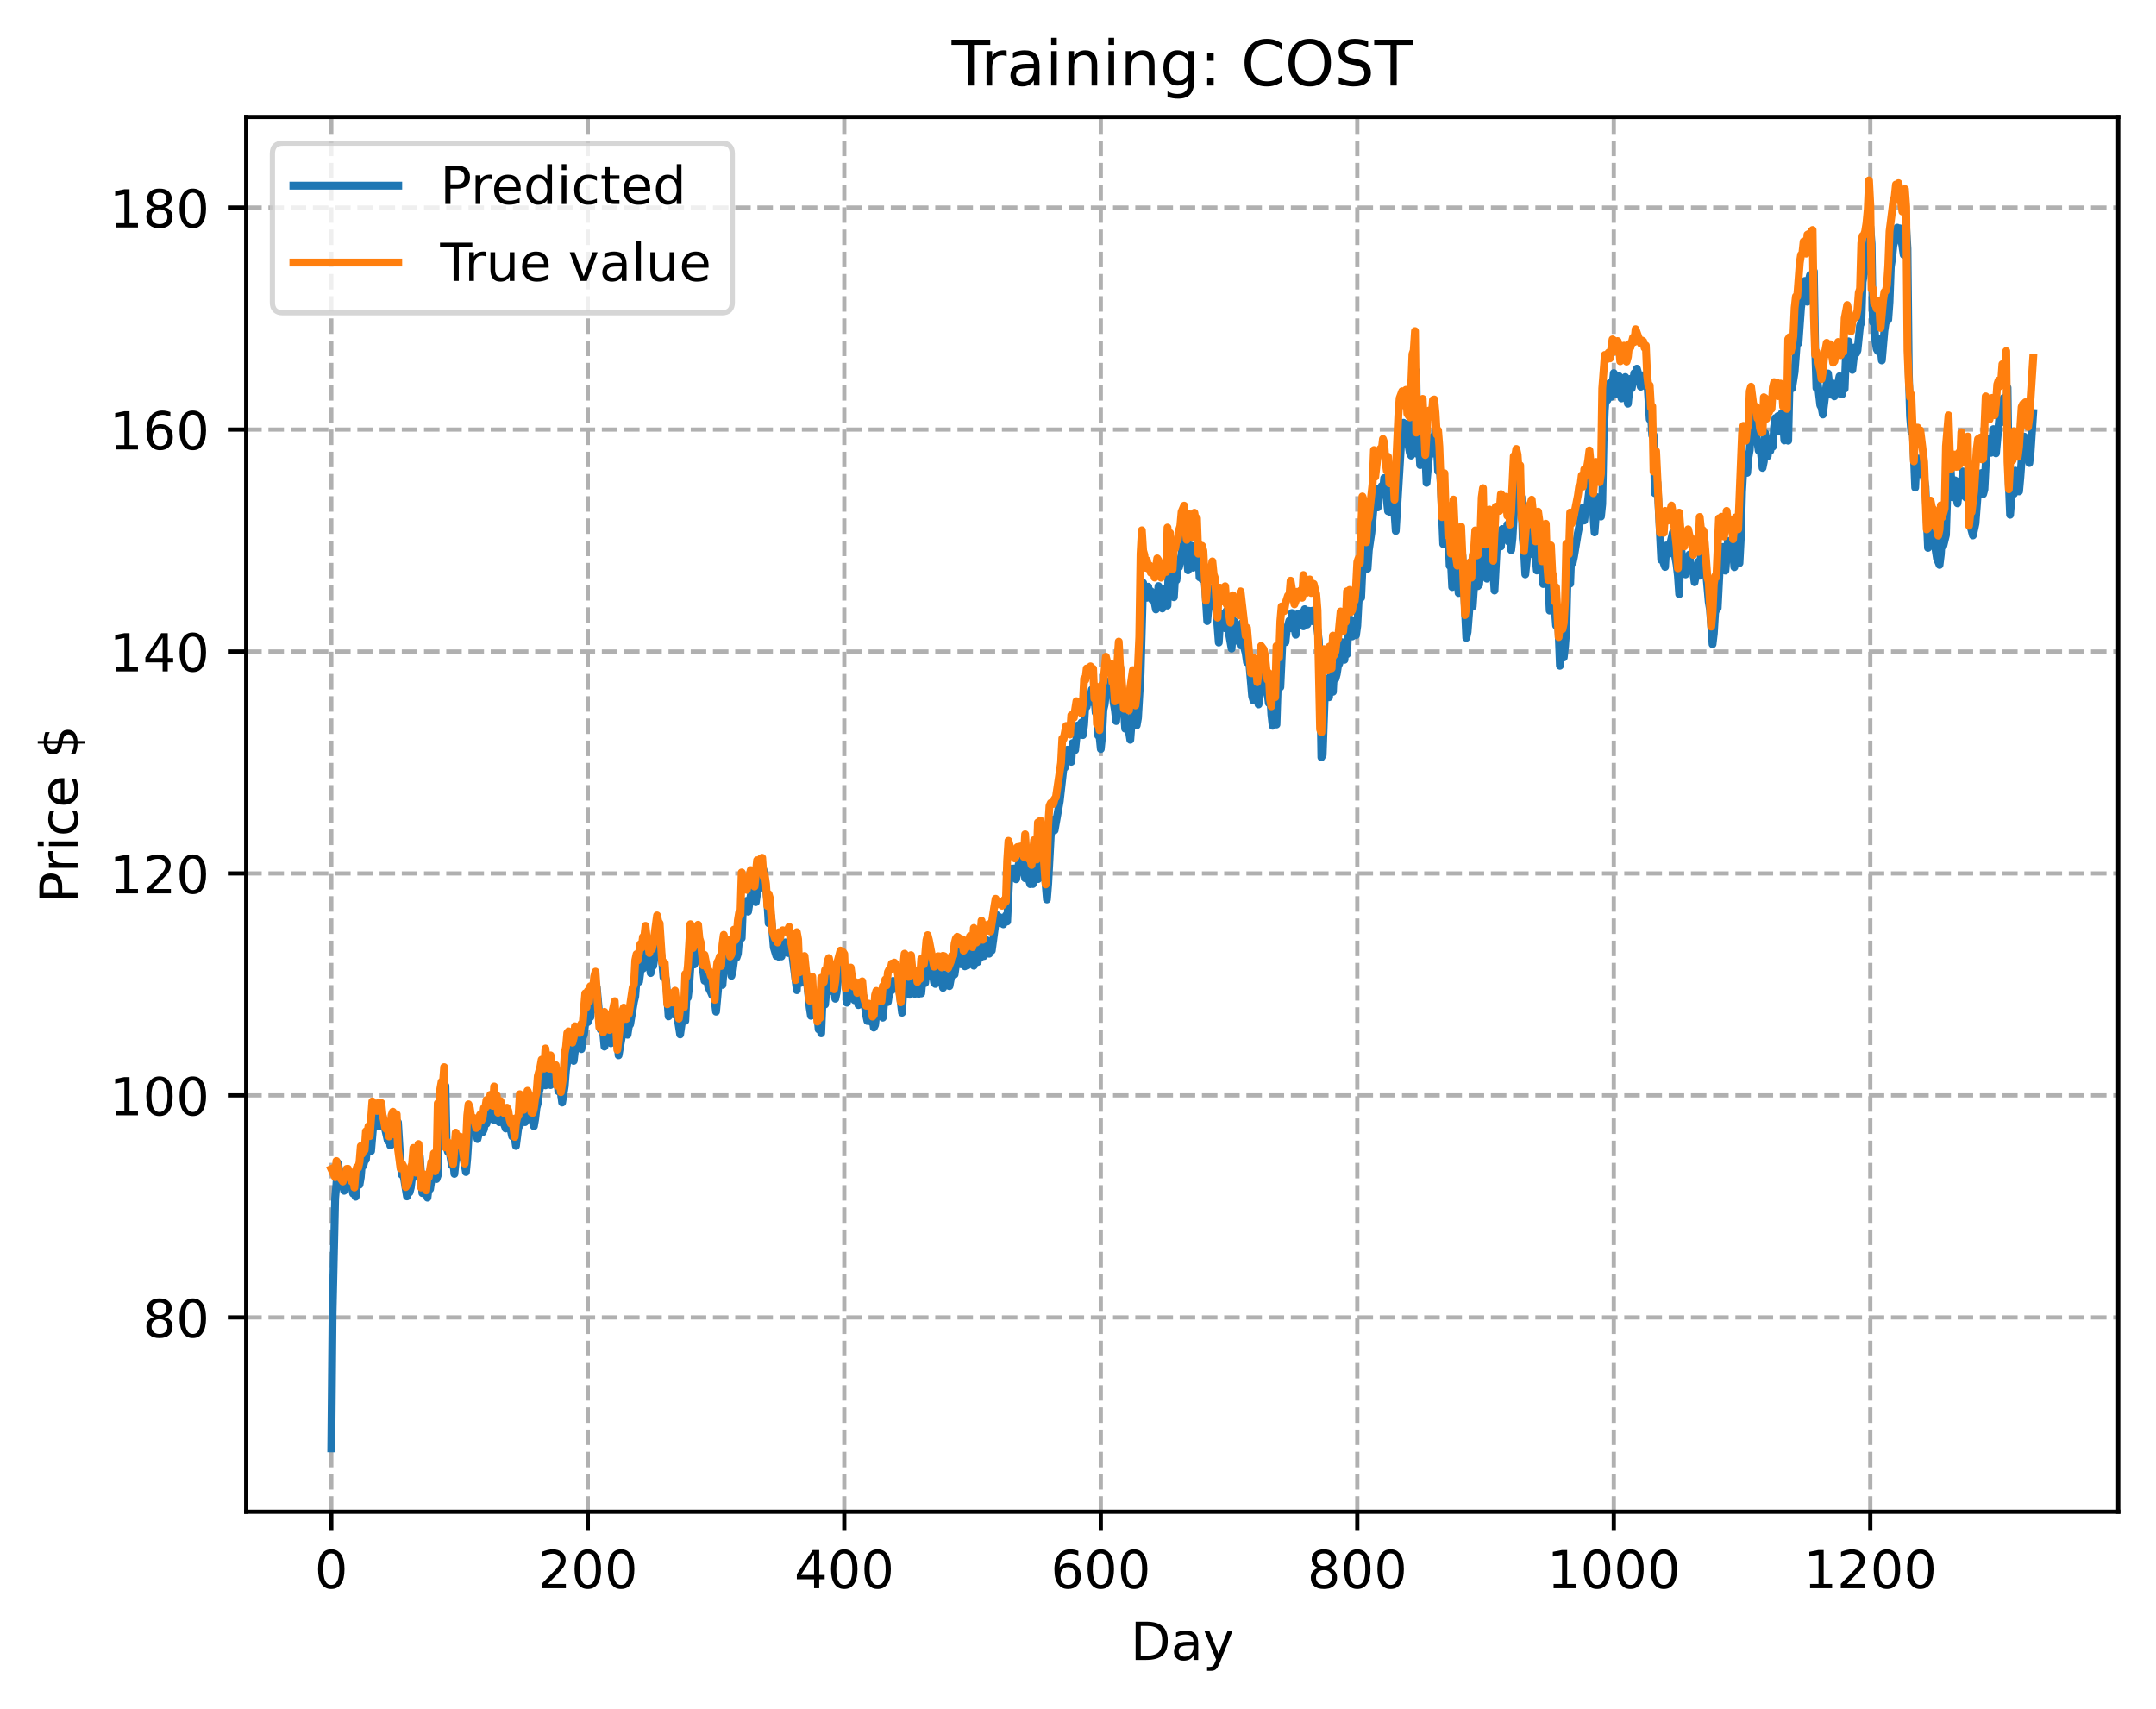 <?xml version="1.0" encoding="utf-8" standalone="no"?>
<!DOCTYPE svg PUBLIC "-//W3C//DTD SVG 1.1//EN"
  "http://www.w3.org/Graphics/SVG/1.1/DTD/svg11.dtd">
<!-- Created with matplotlib (https://matplotlib.org/) -->
<svg height="325.986pt" version="1.1" viewBox="0 0 411.286 325.986" width="411.286pt" xmlns="http://www.w3.org/2000/svg" xmlns:xlink="http://www.w3.org/1999/xlink">
 <defs>
  <style type="text/css">
*{stroke-linecap:butt;stroke-linejoin:round;}
  </style>
 </defs>
 <g id="figure_1">
  <g id="patch_1">
   <path d="M 0 325.986 
L 411.286 325.986 
L 411.286 0 
L 0 0 
z
" style="fill:#ffffff;"/>
  </g>
  <g id="axes_1">
   <g id="patch_2">
    <path d="M 46.966 288.43 
L 404.086 288.43 
L 404.086 22.318 
L 46.966 22.318 
z
" style="fill:#ffffff;"/>
   </g>
   <g id="matplotlib.axis_1">
    <g id="xtick_1">
     <g id="line2d_1">
      <path clip-path="url(#p0557586422)" d="M 63.198 288.43 
L 63.198 22.318 
" style="fill:none;stroke:#b0b0b0;stroke-dasharray:2.96,1.28;stroke-dashoffset:0;stroke-width:0.8;"/>
     </g>
     <g id="line2d_2">
      <defs>
       <path d="M 0 0 
L 0 3.5 
" id="mb63f7a72d7" style="stroke:#000000;stroke-width:0.8;"/>
      </defs>
      <g>
       <use style="stroke:#000000;stroke-width:0.8;" x="63.198" xlink:href="#mb63f7a72d7" y="288.43"/>
      </g>
     </g>
     <g id="text_1">
      <!-- 0 -->
      <defs>
       <path d="M 31.781 66.406 
Q 24.172 66.406 20.328 58.906 
Q 16.5 51.422 16.5 36.375 
Q 16.5 21.391 20.328 13.891 
Q 24.172 6.391 31.781 6.391 
Q 39.453 6.391 43.281 13.891 
Q 47.125 21.391 47.125 36.375 
Q 47.125 51.422 43.281 58.906 
Q 39.453 66.406 31.781 66.406 
z
M 31.781 74.219 
Q 44.047 74.219 50.516 64.516 
Q 56.984 54.828 56.984 36.375 
Q 56.984 17.969 50.516 8.266 
Q 44.047 -1.422 31.781 -1.422 
Q 19.531 -1.422 13.062 8.266 
Q 6.594 17.969 6.594 36.375 
Q 6.594 54.828 13.062 64.516 
Q 19.531 74.219 31.781 74.219 
z
" id="DejaVuSans-48"/>
      </defs>
      <g transform="translate(60.017 303.029)scale(0.1 -0.1)">
       <use xlink:href="#DejaVuSans-48"/>
      </g>
     </g>
    </g>
    <g id="xtick_2">
     <g id="line2d_3">
      <path clip-path="url(#p0557586422)" d="M 112.129 288.43 
L 112.129 22.318 
" style="fill:none;stroke:#b0b0b0;stroke-dasharray:2.96,1.28;stroke-dashoffset:0;stroke-width:0.8;"/>
     </g>
     <g id="line2d_4">
      <g>
       <use style="stroke:#000000;stroke-width:0.8;" x="112.129" xlink:href="#mb63f7a72d7" y="288.43"/>
      </g>
     </g>
     <g id="text_2">
      <!-- 200 -->
      <defs>
       <path d="M 19.188 8.297 
L 53.609 8.297 
L 53.609 0 
L 7.328 0 
L 7.328 8.297 
Q 12.938 14.109 22.625 23.891 
Q 32.328 33.688 34.812 36.531 
Q 39.547 41.844 41.422 45.531 
Q 43.312 49.219 43.312 52.781 
Q 43.312 58.594 39.234 62.25 
Q 35.156 65.922 28.609 65.922 
Q 23.969 65.922 18.812 64.312 
Q 13.672 62.703 7.812 59.422 
L 7.812 69.391 
Q 13.766 71.781 18.938 73 
Q 24.125 74.219 28.422 74.219 
Q 39.75 74.219 46.484 68.547 
Q 53.219 62.891 53.219 53.422 
Q 53.219 48.922 51.531 44.891 
Q 49.859 40.875 45.406 35.406 
Q 44.188 33.984 37.641 27.219 
Q 31.109 20.453 19.188 8.297 
z
" id="DejaVuSans-50"/>
      </defs>
      <g transform="translate(102.585 303.029)scale(0.1 -0.1)">
       <use xlink:href="#DejaVuSans-50"/>
       <use x="63.623" xlink:href="#DejaVuSans-48"/>
       <use x="127.246" xlink:href="#DejaVuSans-48"/>
      </g>
     </g>
    </g>
    <g id="xtick_3">
     <g id="line2d_5">
      <path clip-path="url(#p0557586422)" d="M 161.06 288.43 
L 161.06 22.318 
" style="fill:none;stroke:#b0b0b0;stroke-dasharray:2.96,1.28;stroke-dashoffset:0;stroke-width:0.8;"/>
     </g>
     <g id="line2d_6">
      <g>
       <use style="stroke:#000000;stroke-width:0.8;" x="161.06" xlink:href="#mb63f7a72d7" y="288.43"/>
      </g>
     </g>
     <g id="text_3">
      <!-- 400 -->
      <defs>
       <path d="M 37.797 64.312 
L 12.891 25.391 
L 37.797 25.391 
z
M 35.203 72.906 
L 47.609 72.906 
L 47.609 25.391 
L 58.016 25.391 
L 58.016 17.188 
L 47.609 17.188 
L 47.609 0 
L 37.797 0 
L 37.797 17.188 
L 4.891 17.188 
L 4.891 26.703 
z
" id="DejaVuSans-52"/>
      </defs>
      <g transform="translate(151.516 303.029)scale(0.1 -0.1)">
       <use xlink:href="#DejaVuSans-52"/>
       <use x="63.623" xlink:href="#DejaVuSans-48"/>
       <use x="127.246" xlink:href="#DejaVuSans-48"/>
      </g>
     </g>
    </g>
    <g id="xtick_4">
     <g id="line2d_7">
      <path clip-path="url(#p0557586422)" d="M 209.99 288.43 
L 209.99 22.318 
" style="fill:none;stroke:#b0b0b0;stroke-dasharray:2.96,1.28;stroke-dashoffset:0;stroke-width:0.8;"/>
     </g>
     <g id="line2d_8">
      <g>
       <use style="stroke:#000000;stroke-width:0.8;" x="209.99" xlink:href="#mb63f7a72d7" y="288.43"/>
      </g>
     </g>
     <g id="text_4">
      <!-- 600 -->
      <defs>
       <path d="M 33.016 40.375 
Q 26.375 40.375 22.484 35.828 
Q 18.609 31.297 18.609 23.391 
Q 18.609 15.531 22.484 10.953 
Q 26.375 6.391 33.016 6.391 
Q 39.656 6.391 43.531 10.953 
Q 47.406 15.531 47.406 23.391 
Q 47.406 31.297 43.531 35.828 
Q 39.656 40.375 33.016 40.375 
z
M 52.594 71.297 
L 52.594 62.312 
Q 48.875 64.062 45.094 64.984 
Q 41.312 65.922 37.594 65.922 
Q 27.828 65.922 22.672 59.328 
Q 17.531 52.734 16.797 39.406 
Q 19.672 43.656 24.016 45.922 
Q 28.375 48.188 33.594 48.188 
Q 44.578 48.188 50.953 41.516 
Q 57.328 34.859 57.328 23.391 
Q 57.328 12.156 50.688 5.359 
Q 44.047 -1.422 33.016 -1.422 
Q 20.359 -1.422 13.672 8.266 
Q 6.984 17.969 6.984 36.375 
Q 6.984 53.656 15.188 63.938 
Q 23.391 74.219 37.203 74.219 
Q 40.922 74.219 44.703 73.484 
Q 48.484 72.75 52.594 71.297 
z
" id="DejaVuSans-54"/>
      </defs>
      <g transform="translate(200.446 303.029)scale(0.1 -0.1)">
       <use xlink:href="#DejaVuSans-54"/>
       <use x="63.623" xlink:href="#DejaVuSans-48"/>
       <use x="127.246" xlink:href="#DejaVuSans-48"/>
      </g>
     </g>
    </g>
    <g id="xtick_5">
     <g id="line2d_9">
      <path clip-path="url(#p0557586422)" d="M 258.921 288.43 
L 258.921 22.318 
" style="fill:none;stroke:#b0b0b0;stroke-dasharray:2.96,1.28;stroke-dashoffset:0;stroke-width:0.8;"/>
     </g>
     <g id="line2d_10">
      <g>
       <use style="stroke:#000000;stroke-width:0.8;" x="258.921" xlink:href="#mb63f7a72d7" y="288.43"/>
      </g>
     </g>
     <g id="text_5">
      <!-- 800 -->
      <defs>
       <path d="M 31.781 34.625 
Q 24.75 34.625 20.719 30.859 
Q 16.703 27.094 16.703 20.516 
Q 16.703 13.922 20.719 10.156 
Q 24.75 6.391 31.781 6.391 
Q 38.812 6.391 42.859 10.172 
Q 46.922 13.969 46.922 20.516 
Q 46.922 27.094 42.891 30.859 
Q 38.875 34.625 31.781 34.625 
z
M 21.922 38.812 
Q 15.578 40.375 12.031 44.719 
Q 8.5 49.078 8.5 55.328 
Q 8.5 64.062 14.719 69.141 
Q 20.953 74.219 31.781 74.219 
Q 42.672 74.219 48.875 69.141 
Q 55.078 64.062 55.078 55.328 
Q 55.078 49.078 51.531 44.719 
Q 48 40.375 41.703 38.812 
Q 48.828 37.156 52.797 32.312 
Q 56.781 27.484 56.781 20.516 
Q 56.781 9.906 50.312 4.234 
Q 43.844 -1.422 31.781 -1.422 
Q 19.734 -1.422 13.25 4.234 
Q 6.781 9.906 6.781 20.516 
Q 6.781 27.484 10.781 32.312 
Q 14.797 37.156 21.922 38.812 
z
M 18.312 54.391 
Q 18.312 48.734 21.844 45.562 
Q 25.391 42.391 31.781 42.391 
Q 38.141 42.391 41.719 45.562 
Q 45.312 48.734 45.312 54.391 
Q 45.312 60.062 41.719 63.234 
Q 38.141 66.406 31.781 66.406 
Q 25.391 66.406 21.844 63.234 
Q 18.312 60.062 18.312 54.391 
z
" id="DejaVuSans-56"/>
      </defs>
      <g transform="translate(249.377 303.029)scale(0.1 -0.1)">
       <use xlink:href="#DejaVuSans-56"/>
       <use x="63.623" xlink:href="#DejaVuSans-48"/>
       <use x="127.246" xlink:href="#DejaVuSans-48"/>
      </g>
     </g>
    </g>
    <g id="xtick_6">
     <g id="line2d_11">
      <path clip-path="url(#p0557586422)" d="M 307.851 288.43 
L 307.851 22.318 
" style="fill:none;stroke:#b0b0b0;stroke-dasharray:2.96,1.28;stroke-dashoffset:0;stroke-width:0.8;"/>
     </g>
     <g id="line2d_12">
      <g>
       <use style="stroke:#000000;stroke-width:0.8;" x="307.851" xlink:href="#mb63f7a72d7" y="288.43"/>
      </g>
     </g>
     <g id="text_6">
      <!-- 1000 -->
      <defs>
       <path d="M 12.406 8.297 
L 28.516 8.297 
L 28.516 63.922 
L 10.984 60.406 
L 10.984 69.391 
L 28.422 72.906 
L 38.281 72.906 
L 38.281 8.297 
L 54.391 8.297 
L 54.391 0 
L 12.406 0 
z
" id="DejaVuSans-49"/>
      </defs>
      <g transform="translate(295.126 303.029)scale(0.1 -0.1)">
       <use xlink:href="#DejaVuSans-49"/>
       <use x="63.623" xlink:href="#DejaVuSans-48"/>
       <use x="127.246" xlink:href="#DejaVuSans-48"/>
       <use x="190.869" xlink:href="#DejaVuSans-48"/>
      </g>
     </g>
    </g>
    <g id="xtick_7">
     <g id="line2d_13">
      <path clip-path="url(#p0557586422)" d="M 356.782 288.43 
L 356.782 22.318 
" style="fill:none;stroke:#b0b0b0;stroke-dasharray:2.96,1.28;stroke-dashoffset:0;stroke-width:0.8;"/>
     </g>
     <g id="line2d_14">
      <g>
       <use style="stroke:#000000;stroke-width:0.8;" x="356.782" xlink:href="#mb63f7a72d7" y="288.43"/>
      </g>
     </g>
     <g id="text_7">
      <!-- 1200 -->
      <g transform="translate(344.057 303.029)scale(0.1 -0.1)">
       <use xlink:href="#DejaVuSans-49"/>
       <use x="63.623" xlink:href="#DejaVuSans-50"/>
       <use x="127.246" xlink:href="#DejaVuSans-48"/>
       <use x="190.869" xlink:href="#DejaVuSans-48"/>
      </g>
     </g>
    </g>
    <g id="text_8">
     <!-- Day -->
     <defs>
      <path d="M 19.672 64.797 
L 19.672 8.109 
L 31.594 8.109 
Q 46.688 8.109 53.688 14.938 
Q 60.688 21.781 60.688 36.531 
Q 60.688 51.172 53.688 57.984 
Q 46.688 64.797 31.594 64.797 
z
M 9.812 72.906 
L 30.078 72.906 
Q 51.266 72.906 61.172 64.094 
Q 71.094 55.281 71.094 36.531 
Q 71.094 17.672 61.125 8.828 
Q 51.172 0 30.078 0 
L 9.812 0 
z
" id="DejaVuSans-68"/>
      <path d="M 34.281 27.484 
Q 23.391 27.484 19.188 25 
Q 14.984 22.516 14.984 16.5 
Q 14.984 11.719 18.141 8.906 
Q 21.297 6.109 26.703 6.109 
Q 34.188 6.109 38.703 11.406 
Q 43.219 16.703 43.219 25.484 
L 43.219 27.484 
z
M 52.203 31.203 
L 52.203 0 
L 43.219 0 
L 43.219 8.297 
Q 40.141 3.328 35.547 0.953 
Q 30.953 -1.422 24.312 -1.422 
Q 15.922 -1.422 10.953 3.297 
Q 6 8.016 6 15.922 
Q 6 25.141 12.172 29.828 
Q 18.359 34.516 30.609 34.516 
L 43.219 34.516 
L 43.219 35.406 
Q 43.219 41.609 39.141 45 
Q 35.062 48.391 27.688 48.391 
Q 23 48.391 18.547 47.266 
Q 14.109 46.141 10.016 43.891 
L 10.016 52.203 
Q 14.938 54.109 19.578 55.047 
Q 24.219 56 28.609 56 
Q 40.484 56 46.344 49.844 
Q 52.203 43.703 52.203 31.203 
z
" id="DejaVuSans-97"/>
      <path d="M 32.172 -5.078 
Q 28.375 -14.844 24.75 -17.812 
Q 21.141 -20.797 15.094 -20.797 
L 7.906 -20.797 
L 7.906 -13.281 
L 13.188 -13.281 
Q 16.891 -13.281 18.938 -11.516 
Q 21 -9.766 23.484 -3.219 
L 25.094 0.875 
L 2.984 54.688 
L 12.5 54.688 
L 29.594 11.922 
L 46.688 54.688 
L 56.203 54.688 
z
" id="DejaVuSans-121"/>
     </defs>
     <g transform="translate(215.652 316.707)scale(0.1 -0.1)">
      <use xlink:href="#DejaVuSans-68"/>
      <use x="77.002" xlink:href="#DejaVuSans-97"/>
      <use x="138.281" xlink:href="#DejaVuSans-121"/>
     </g>
    </g>
   </g>
   <g id="matplotlib.axis_2">
    <g id="ytick_1">
     <g id="line2d_15">
      <path clip-path="url(#p0557586422)" d="M 46.966 251.347 
L 404.086 251.347 
" style="fill:none;stroke:#b0b0b0;stroke-dasharray:2.96,1.28;stroke-dashoffset:0;stroke-width:0.8;"/>
     </g>
     <g id="line2d_16">
      <defs>
       <path d="M 0 0 
L -3.5 0 
" id="m950d137bfb" style="stroke:#000000;stroke-width:0.8;"/>
      </defs>
      <g>
       <use style="stroke:#000000;stroke-width:0.8;" x="46.966" xlink:href="#m950d137bfb" y="251.347"/>
      </g>
     </g>
     <g id="text_9">
      <!-- 80 -->
      <g transform="translate(27.241 255.146)scale(0.1 -0.1)">
       <use xlink:href="#DejaVuSans-56"/>
       <use x="63.623" xlink:href="#DejaVuSans-48"/>
      </g>
     </g>
    </g>
    <g id="ytick_2">
     <g id="line2d_17">
      <path clip-path="url(#p0557586422)" d="M 46.966 208.998 
L 404.086 208.998 
" style="fill:none;stroke:#b0b0b0;stroke-dasharray:2.96,1.28;stroke-dashoffset:0;stroke-width:0.8;"/>
     </g>
     <g id="line2d_18">
      <g>
       <use style="stroke:#000000;stroke-width:0.8;" x="46.966" xlink:href="#m950d137bfb" y="208.998"/>
      </g>
     </g>
     <g id="text_10">
      <!-- 100 -->
      <g transform="translate(20.878 212.797)scale(0.1 -0.1)">
       <use xlink:href="#DejaVuSans-49"/>
       <use x="63.623" xlink:href="#DejaVuSans-48"/>
       <use x="127.246" xlink:href="#DejaVuSans-48"/>
      </g>
     </g>
    </g>
    <g id="ytick_3">
     <g id="line2d_19">
      <path clip-path="url(#p0557586422)" d="M 46.966 166.649 
L 404.086 166.649 
" style="fill:none;stroke:#b0b0b0;stroke-dasharray:2.96,1.28;stroke-dashoffset:0;stroke-width:0.8;"/>
     </g>
     <g id="line2d_20">
      <g>
       <use style="stroke:#000000;stroke-width:0.8;" x="46.966" xlink:href="#m950d137bfb" y="166.649"/>
      </g>
     </g>
     <g id="text_11">
      <!-- 120 -->
      <g transform="translate(20.878 170.448)scale(0.1 -0.1)">
       <use xlink:href="#DejaVuSans-49"/>
       <use x="63.623" xlink:href="#DejaVuSans-50"/>
       <use x="127.246" xlink:href="#DejaVuSans-48"/>
      </g>
     </g>
    </g>
    <g id="ytick_4">
     <g id="line2d_21">
      <path clip-path="url(#p0557586422)" d="M 46.966 124.3 
L 404.086 124.3 
" style="fill:none;stroke:#b0b0b0;stroke-dasharray:2.96,1.28;stroke-dashoffset:0;stroke-width:0.8;"/>
     </g>
     <g id="line2d_22">
      <g>
       <use style="stroke:#000000;stroke-width:0.8;" x="46.966" xlink:href="#m950d137bfb" y="124.3"/>
      </g>
     </g>
     <g id="text_12">
      <!-- 140 -->
      <g transform="translate(20.878 128.099)scale(0.1 -0.1)">
       <use xlink:href="#DejaVuSans-49"/>
       <use x="63.623" xlink:href="#DejaVuSans-52"/>
       <use x="127.246" xlink:href="#DejaVuSans-48"/>
      </g>
     </g>
    </g>
    <g id="ytick_5">
     <g id="line2d_23">
      <path clip-path="url(#p0557586422)" d="M 46.966 81.951 
L 404.086 81.951 
" style="fill:none;stroke:#b0b0b0;stroke-dasharray:2.96,1.28;stroke-dashoffset:0;stroke-width:0.8;"/>
     </g>
     <g id="line2d_24">
      <g>
       <use style="stroke:#000000;stroke-width:0.8;" x="46.966" xlink:href="#m950d137bfb" y="81.951"/>
      </g>
     </g>
     <g id="text_13">
      <!-- 160 -->
      <g transform="translate(20.878 85.75)scale(0.1 -0.1)">
       <use xlink:href="#DejaVuSans-49"/>
       <use x="63.623" xlink:href="#DejaVuSans-54"/>
       <use x="127.246" xlink:href="#DejaVuSans-48"/>
      </g>
     </g>
    </g>
    <g id="ytick_6">
     <g id="line2d_25">
      <path clip-path="url(#p0557586422)" d="M 46.966 39.602 
L 404.086 39.602 
" style="fill:none;stroke:#b0b0b0;stroke-dasharray:2.96,1.28;stroke-dashoffset:0;stroke-width:0.8;"/>
     </g>
     <g id="line2d_26">
      <g>
       <use style="stroke:#000000;stroke-width:0.8;" x="46.966" xlink:href="#m950d137bfb" y="39.602"/>
      </g>
     </g>
     <g id="text_14">
      <!-- 180 -->
      <g transform="translate(20.878 43.401)scale(0.1 -0.1)">
       <use xlink:href="#DejaVuSans-49"/>
       <use x="63.623" xlink:href="#DejaVuSans-56"/>
       <use x="127.246" xlink:href="#DejaVuSans-48"/>
      </g>
     </g>
    </g>
    <g id="text_15">
     <!-- Price $ -->
     <defs>
      <path d="M 19.672 64.797 
L 19.672 37.406 
L 32.078 37.406 
Q 38.969 37.406 42.719 40.969 
Q 46.484 44.531 46.484 51.125 
Q 46.484 57.672 42.719 61.234 
Q 38.969 64.797 32.078 64.797 
z
M 9.812 72.906 
L 32.078 72.906 
Q 44.344 72.906 50.609 67.359 
Q 56.891 61.812 56.891 51.125 
Q 56.891 40.328 50.609 34.812 
Q 44.344 29.297 32.078 29.297 
L 19.672 29.297 
L 19.672 0 
L 9.812 0 
z
" id="DejaVuSans-80"/>
      <path d="M 41.109 46.297 
Q 39.594 47.172 37.812 47.578 
Q 36.031 48 33.891 48 
Q 26.266 48 22.188 43.047 
Q 18.109 38.094 18.109 28.812 
L 18.109 0 
L 9.078 0 
L 9.078 54.688 
L 18.109 54.688 
L 18.109 46.188 
Q 20.953 51.172 25.484 53.578 
Q 30.031 56 36.531 56 
Q 37.453 56 38.578 55.875 
Q 39.703 55.766 41.062 55.516 
z
" id="DejaVuSans-114"/>
      <path d="M 9.422 54.688 
L 18.406 54.688 
L 18.406 0 
L 9.422 0 
z
M 9.422 75.984 
L 18.406 75.984 
L 18.406 64.594 
L 9.422 64.594 
z
" id="DejaVuSans-105"/>
      <path d="M 48.781 52.594 
L 48.781 44.188 
Q 44.969 46.297 41.141 47.344 
Q 37.312 48.391 33.406 48.391 
Q 24.656 48.391 19.812 42.844 
Q 14.984 37.312 14.984 27.297 
Q 14.984 17.281 19.812 11.734 
Q 24.656 6.203 33.406 6.203 
Q 37.312 6.203 41.141 7.25 
Q 44.969 8.297 48.781 10.406 
L 48.781 2.094 
Q 45.016 0.344 40.984 -0.531 
Q 36.969 -1.422 32.422 -1.422 
Q 20.062 -1.422 12.781 6.344 
Q 5.516 14.109 5.516 27.297 
Q 5.516 40.672 12.859 48.328 
Q 20.219 56 33.016 56 
Q 37.156 56 41.109 55.141 
Q 45.062 54.297 48.781 52.594 
z
" id="DejaVuSans-99"/>
      <path d="M 56.203 29.594 
L 56.203 25.203 
L 14.891 25.203 
Q 15.484 15.922 20.484 11.062 
Q 25.484 6.203 34.422 6.203 
Q 39.594 6.203 44.453 7.469 
Q 49.312 8.734 54.109 11.281 
L 54.109 2.781 
Q 49.266 0.734 44.188 -0.344 
Q 39.109 -1.422 33.891 -1.422 
Q 20.797 -1.422 13.156 6.188 
Q 5.516 13.812 5.516 26.812 
Q 5.516 40.234 12.766 48.109 
Q 20.016 56 32.328 56 
Q 43.359 56 49.781 48.891 
Q 56.203 41.797 56.203 29.594 
z
M 47.219 32.234 
Q 47.125 39.594 43.094 43.984 
Q 39.062 48.391 32.422 48.391 
Q 24.906 48.391 20.391 44.141 
Q 15.875 39.891 15.188 32.172 
z
" id="DejaVuSans-101"/>
      <path id="DejaVuSans-32"/>
      <path d="M 33.797 -14.703 
L 28.906 -14.703 
L 28.859 0 
Q 23.734 0.094 18.609 1.188 
Q 13.484 2.297 8.297 4.5 
L 8.297 13.281 
Q 13.281 10.156 18.375 8.562 
Q 23.484 6.984 28.906 6.938 
L 28.906 29.203 
Q 18.109 30.953 13.203 35.156 
Q 8.297 39.359 8.297 46.688 
Q 8.297 54.641 13.625 59.219 
Q 18.953 63.812 28.906 64.5 
L 28.906 75.984 
L 33.797 75.984 
L 33.797 64.656 
Q 38.328 64.453 42.578 63.688 
Q 46.828 62.938 50.875 61.625 
L 50.875 53.078 
Q 46.828 55.125 42.547 56.25 
Q 38.281 57.375 33.797 57.562 
L 33.797 36.719 
Q 44.875 35.016 50.094 30.609 
Q 55.328 26.219 55.328 18.609 
Q 55.328 10.359 49.781 5.594 
Q 44.234 0.828 33.797 0.094 
z
M 28.906 37.594 
L 28.906 57.625 
Q 23.25 56.984 20.266 54.391 
Q 17.281 51.812 17.281 47.516 
Q 17.281 43.312 20.031 40.969 
Q 22.797 38.625 28.906 37.594 
z
M 33.797 28.219 
L 33.797 7.078 
Q 39.984 7.906 43.141 10.594 
Q 46.297 13.281 46.297 17.672 
Q 46.297 21.969 43.281 24.5 
Q 40.281 27.047 33.797 28.219 
z
" id="DejaVuSans-36"/>
     </defs>
     <g transform="translate(14.798 172.342)rotate(-90)scale(0.1 -0.1)">
      <use xlink:href="#DejaVuSans-80"/>
      <use x="58.553" xlink:href="#DejaVuSans-114"/>
      <use x="99.666" xlink:href="#DejaVuSans-105"/>
      <use x="127.449" xlink:href="#DejaVuSans-99"/>
      <use x="182.43" xlink:href="#DejaVuSans-101"/>
      <use x="243.953" xlink:href="#DejaVuSans-32"/>
      <use x="275.74" xlink:href="#DejaVuSans-36"/>
     </g>
    </g>
   </g>
   <g id="line2d_27">
    <path clip-path="url(#p0557586422)" d="M 63.198 276.334 
L 63.443 250.437 
L 63.932 228.639 
L 64.177 225.927 
L 64.422 221.868 
L 65.645 227.201 
L 66.379 224.22 
L 66.623 224.384 
L 67.357 227.739 
L 67.602 226.577 
L 67.847 228.333 
L 68.091 226.177 
L 68.336 225.043 
L 68.581 226.034 
L 68.825 224.615 
L 69.07 221.629 
L 69.315 222.418 
L 69.559 221.43 
L 69.804 221.247 
L 70.049 218.658 
L 70.293 219.713 
L 70.538 218.024 
L 70.783 219.626 
L 71.272 213.852 
L 71.517 214.37 
L 71.761 213.318 
L 72.006 214.659 
L 72.251 214.903 
L 72.495 213.042 
L 72.74 213.874 
L 72.984 212.828 
L 73.229 214.812 
L 73.474 215.447 
L 73.963 217.622 
L 74.208 216.278 
L 74.452 218.553 
L 74.697 218.387 
L 74.942 215.48 
L 75.186 214.103 
L 75.431 215.584 
L 75.676 218.082 
L 75.92 214.147 
L 76.41 222.12 
L 76.654 224.14 
L 76.899 223.799 
L 77.633 228.274 
L 77.878 227.494 
L 78.122 227.508 
L 78.367 226.589 
L 78.611 224.579 
L 78.856 224.3 
L 79.101 221.721 
L 79.59 224.522 
L 80.079 220.594 
L 80.569 227.64 
L 80.813 226.89 
L 81.058 225.679 
L 81.547 228.511 
L 81.792 226.448 
L 82.037 226.878 
L 82.526 223.62 
L 82.771 224.709 
L 83.015 222.536 
L 83.26 224.955 
L 83.505 224.257 
L 83.749 215.489 
L 83.994 215.59 
L 84.483 209.898 
L 84.728 210.522 
L 84.972 207.163 
L 85.217 218.923 
L 85.462 219.787 
L 85.706 219.278 
L 86.196 222.332 
L 86.44 221.209 
L 86.685 223.968 
L 87.174 219.061 
L 87.419 220.103 
L 87.664 218.694 
L 87.908 218.63 
L 88.153 219.5 
L 88.887 223.622 
L 89.132 220.98 
L 89.621 213.293 
L 89.866 213.674 
L 90.11 215.507 
L 90.355 216.081 
L 90.599 214.967 
L 91.089 217.335 
L 91.823 214.45 
L 92.067 216.01 
L 92.312 215.466 
L 92.557 213.859 
L 92.801 214.408 
L 93.046 212.49 
L 93.291 213.577 
L 93.535 212.779 
L 93.78 211.366 
L 94.025 213.134 
L 94.269 213.742 
L 94.514 210.52 
L 94.759 212.626 
L 95.003 211.262 
L 95.248 214.107 
L 95.493 213.664 
L 95.737 212.121 
L 95.982 214.011 
L 96.471 215.313 
L 96.96 213.4 
L 97.694 216.807 
L 97.939 215.347 
L 98.428 218.648 
L 98.918 214.804 
L 99.162 214.751 
L 99.407 212.231 
L 99.652 212.73 
L 99.896 213.77 
L 100.141 214.103 
L 100.386 211.992 
L 100.63 213.072 
L 100.875 210.081 
L 101.364 212.138 
L 101.609 214.018 
L 101.854 214.884 
L 102.098 213.475 
L 102.343 211.386 
L 102.587 210.479 
L 102.832 208.353 
L 103.566 205.191 
L 104.055 207.077 
L 104.3 203.453 
L 104.545 205.139 
L 104.789 204.896 
L 105.034 207.022 
L 105.279 204.433 
L 105.523 206.114 
L 105.768 206.702 
L 106.257 204.77 
L 106.502 208.201 
L 106.747 206.392 
L 107.236 210.365 
L 107.725 207.277 
L 107.97 204.186 
L 108.215 202.582 
L 108.459 200.097 
L 108.704 199.461 
L 109.193 202.118 
L 109.438 202.418 
L 109.927 198.354 
L 110.172 199.736 
L 110.416 198.587 
L 110.906 200.167 
L 111.15 198.006 
L 111.395 197.378 
L 111.884 193.206 
L 112.129 195.011 
L 112.374 192.587 
L 112.618 194.083 
L 112.863 191.391 
L 113.108 191.79 
L 113.352 192.588 
L 113.842 188.384 
L 114.575 196.446 
L 114.82 195.615 
L 115.065 197.004 
L 115.309 199.693 
L 115.554 196.692 
L 116.288 198.405 
L 116.533 199.048 
L 116.777 196.479 
L 117.022 195.537 
L 117.267 194.082 
L 117.511 193.512 
L 118.001 201.348 
L 118.979 195.802 
L 119.224 194.658 
L 119.469 196.564 
L 119.713 197.421 
L 119.958 195.798 
L 120.203 195.458 
L 120.936 191.113 
L 121.181 190.103 
L 121.426 187.004 
L 121.67 185.619 
L 121.915 187.306 
L 122.404 183.585 
L 122.649 184.812 
L 122.894 182.606 
L 123.138 182.822 
L 123.383 180.327 
L 124.117 185.659 
L 124.362 183.902 
L 124.606 184.306 
L 125.585 178.005 
L 126.319 183.534 
L 126.563 186.453 
L 126.808 185.865 
L 127.053 186.978 
L 127.542 193.913 
L 127.787 192.839 
L 128.031 192.38 
L 128.276 191.095 
L 128.521 193.531 
L 128.765 192.984 
L 129.01 191.877 
L 129.255 194.285 
L 129.744 197.365 
L 130.233 193.946 
L 130.478 193.028 
L 130.723 194.783 
L 130.967 189.816 
L 131.212 190.347 
L 131.457 188.198 
L 131.946 180.703 
L 132.435 184.015 
L 132.924 181.359 
L 133.414 179.489 
L 133.903 183.559 
L 134.392 187.12 
L 134.637 185.197 
L 135.126 188.353 
L 135.616 189.31 
L 135.86 189.882 
L 136.105 188.899 
L 136.594 193.019 
L 137.084 187.626 
L 137.328 186.386 
L 137.573 185.822 
L 137.818 187.924 
L 138.307 181.957 
L 138.796 184.424 
L 139.041 182.39 
L 139.285 183.801 
L 139.53 186.191 
L 139.775 185.167 
L 140.019 183.354 
L 140.264 180.673 
L 140.509 182.711 
L 140.753 181.971 
L 140.998 179.129 
L 141.243 177.735 
L 141.487 178.99 
L 141.732 172.759 
L 141.977 173.358 
L 142.221 173.006 
L 142.466 171.874 
L 142.711 173.93 
L 143.445 169.421 
L 143.689 171.392 
L 143.934 170.354 
L 144.178 172.129 
L 144.423 170.478 
L 144.668 167.778 
L 144.912 168.105 
L 145.402 166.423 
L 145.646 165.964 
L 145.891 169.613 
L 146.136 169.672 
L 146.38 171.987 
L 146.625 176.139 
L 146.87 174.181 
L 147.114 174.857 
L 147.604 180.779 
L 148.093 182.391 
L 148.338 181.089 
L 148.582 182.561 
L 148.827 181.393 
L 149.072 182.486 
L 149.561 179.894 
L 149.806 179.803 
L 150.05 181.174 
L 150.295 181.837 
L 150.784 179.035 
L 151.273 183.238 
L 152.007 188.929 
L 152.252 182.868 
L 152.497 183.529 
L 152.741 187.536 
L 152.986 185.028 
L 153.231 184.871 
L 153.475 186.595 
L 153.72 185.239 
L 154.454 192.253 
L 154.699 193.814 
L 155.188 189.303 
L 155.433 192.616 
L 155.677 191.753 
L 155.922 193.644 
L 156.166 196.403 
L 156.411 195.598 
L 156.656 197.151 
L 156.9 191.102 
L 157.145 191.225 
L 157.39 191.653 
L 157.634 189.147 
L 157.879 189.386 
L 158.368 186.197 
L 158.858 188.862 
L 159.102 187.921 
L 159.347 190.563 
L 159.592 189.41 
L 159.836 187.091 
L 160.081 185.83 
L 160.326 185.272 
L 160.57 184.306 
L 160.815 186.7 
L 161.06 184.655 
L 161.304 185.839 
L 161.549 191.316 
L 162.283 188.336 
L 162.527 187.657 
L 163.017 190.852 
L 163.506 189.504 
L 163.751 191.765 
L 163.995 191.388 
L 164.24 189.736 
L 164.485 191.666 
L 164.729 190.099 
L 165.219 193.668 
L 165.463 194.798 
L 165.953 193.118 
L 166.197 194.978 
L 166.442 194.076 
L 166.687 196.064 
L 166.931 195.586 
L 167.176 193.3 
L 167.421 192.219 
L 167.665 193.53 
L 167.91 193.31 
L 168.154 192.569 
L 168.399 194.167 
L 168.644 191.582 
L 169.133 189.372 
L 169.378 191.179 
L 169.867 187.888 
L 170.112 188.961 
L 170.356 187.159 
L 170.601 187.992 
L 170.846 187.228 
L 171.58 189.085 
L 172.069 193.222 
L 172.314 188.982 
L 172.803 185.056 
L 173.048 186.065 
L 173.537 189.786 
L 174.026 185.497 
L 174.515 189.63 
L 175.005 187.758 
L 175.249 189.635 
L 175.494 188.938 
L 175.739 189.543 
L 175.983 186.846 
L 176.473 187.57 
L 176.717 185.594 
L 176.962 182.571 
L 177.207 181.329 
L 178.185 187.459 
L 178.43 187.737 
L 178.675 186.424 
L 178.919 185.843 
L 179.164 184.77 
L 179.898 188.488 
L 180.142 185.869 
L 180.387 186.605 
L 180.632 187.736 
L 180.876 188.045 
L 181.121 188.147 
L 181.61 185.47 
L 181.855 184.593 
L 182.1 185.921 
L 182.589 182.378 
L 182.834 181.706 
L 183.323 183.98 
L 183.568 182.251 
L 183.812 181.437 
L 184.057 184.374 
L 184.302 182.935 
L 184.546 184.211 
L 184.791 182.888 
L 185.28 181.497 
L 185.77 184.258 
L 186.014 180.514 
L 186.503 183.552 
L 186.993 181.238 
L 187.237 182.56 
L 187.482 179.965 
L 187.727 182.414 
L 187.971 180.136 
L 188.216 179.374 
L 188.705 181.962 
L 188.95 180.301 
L 189.195 181.372 
L 189.929 175.931 
L 190.173 174.593 
L 190.418 175.766 
L 190.663 174.964 
L 190.907 176.161 
L 191.152 175.407 
L 191.397 176.356 
L 191.886 174.654 
L 192.13 175.817 
L 192.62 165.69 
L 192.864 166.249 
L 193.109 167.109 
L 193.354 165.714 
L 193.598 166.502 
L 193.843 167.755 
L 194.332 164.891 
L 194.577 166.335 
L 195.066 163.97 
L 195.556 167.569 
L 195.8 164.067 
L 196.29 167.926 
L 196.534 168.698 
L 196.779 167.384 
L 197.024 168.675 
L 197.268 167.03 
L 197.513 164.2 
L 197.758 165.583 
L 198.002 167.732 
L 198.247 161.406 
L 198.491 161.465 
L 198.736 159.777 
L 199.715 171.621 
L 199.959 168.614 
L 200.449 159.361 
L 200.693 157.412 
L 200.938 156.363 
L 201.183 158.414 
L 202.161 152.865 
L 202.895 146.361 
L 203.14 146.461 
L 203.629 143.041 
L 204.118 145.002 
L 204.363 145.354 
L 204.608 141.774 
L 205.097 143.114 
L 205.586 138.419 
L 205.831 140.256 
L 206.076 138.203 
L 206.32 137.845 
L 206.565 140.256 
L 206.81 138.27 
L 207.054 134.307 
L 207.299 134.837 
L 207.544 132.604 
L 207.788 134.009 
L 208.278 131.572 
L 208.522 134.043 
L 208.767 132.948 
L 209.012 135.964 
L 209.256 134.555 
L 209.501 140.359 
L 209.746 140.431 
L 209.99 142.911 
L 210.235 140.49 
L 210.479 135.435 
L 210.724 134.432 
L 211.213 129.997 
L 211.703 132.22 
L 211.947 132.617 
L 212.192 131.408 
L 212.437 134.047 
L 212.681 135.476 
L 212.926 137.573 
L 213.66 127.226 
L 213.905 131.345 
L 214.394 135.472 
L 214.639 139.028 
L 214.883 138.362 
L 215.128 138.154 
L 215.617 141.154 
L 216.106 134.787 
L 216.351 132.875 
L 216.84 138.397 
L 217.085 137.002 
L 217.574 128.683 
L 218.064 111.195 
L 218.308 112.673 
L 218.553 112.568 
L 218.798 114.05 
L 219.042 111.933 
L 219.287 113.942 
L 219.532 112.777 
L 219.776 114.43 
L 220.021 113.716 
L 220.51 116.281 
L 221 111.82 
L 221.244 112.574 
L 221.734 116.1 
L 222.223 112.396 
L 222.467 114.596 
L 222.712 115.544 
L 222.957 107.725 
L 223.201 110.366 
L 223.446 107.678 
L 223.935 113.949 
L 224.18 109.831 
L 224.425 110.71 
L 224.669 108.102 
L 224.914 108.23 
L 225.403 105.761 
L 225.648 103.29 
L 226.137 101.85 
L 226.627 108.811 
L 226.871 107.191 
L 227.116 104.065 
L 227.605 108.317 
L 228.094 104.016 
L 228.339 106.022 
L 228.584 104.566 
L 228.828 110.152 
L 229.073 108.995 
L 229.318 110.513 
L 229.562 109.508 
L 229.807 110.563 
L 230.296 118.503 
L 230.786 112.994 
L 231.03 114.778 
L 231.275 113.726 
L 231.52 112.076 
L 231.764 114.836 
L 232.009 116.271 
L 232.498 122.6 
L 232.743 118.607 
L 232.988 117.189 
L 233.232 119.783 
L 233.477 118.319 
L 233.722 119.862 
L 233.966 116.561 
L 234.211 119.562 
L 234.945 123.748 
L 235.189 119.968 
L 235.434 118.5 
L 235.923 122.241 
L 236.168 120.735 
L 236.657 123.121 
L 236.902 118.898 
L 237.147 120.831 
L 237.391 123.724 
L 237.636 124.682 
L 237.881 126.361 
L 238.125 124.302 
L 238.859 132.84 
L 239.104 133.665 
L 239.349 130.457 
L 239.593 130.851 
L 239.838 132.252 
L 240.082 134.413 
L 240.572 130.888 
L 240.816 128.251 
L 241.55 130.41 
L 242.04 134.141 
L 242.284 132.049 
L 242.529 136.345 
L 242.774 138.474 
L 243.018 135.738 
L 243.263 136.74 
L 243.508 138.239 
L 243.752 130.874 
L 243.997 130.879 
L 244.242 131.107 
L 244.731 120.379 
L 245.22 122.54 
L 245.465 120.132 
L 245.954 118.429 
L 246.199 119.857 
L 246.443 116.968 
L 247.177 121.108 
L 247.667 117.091 
L 247.911 118.62 
L 248.401 116.84 
L 248.645 119.496 
L 248.89 116.232 
L 249.135 116.875 
L 249.379 119.153 
L 249.624 116.526 
L 249.869 117.937 
L 250.113 116.555 
L 250.358 118.516 
L 250.603 116.737 
L 250.847 116.302 
L 251.581 122.175 
L 251.826 128.997 
L 252.07 144.494 
L 252.315 144.052 
L 252.804 130.265 
L 253.049 130.802 
L 253.294 129.472 
L 253.538 133.034 
L 253.783 129.459 
L 254.028 127.771 
L 254.272 131.992 
L 254.517 127.389 
L 254.762 129.523 
L 255.006 128.625 
L 255.251 127.043 
L 255.496 126.63 
L 255.985 122.526 
L 256.23 123.317 
L 256.474 125.892 
L 256.719 122.703 
L 256.964 124.813 
L 257.208 120.016 
L 257.453 121.198 
L 257.697 118.201 
L 257.942 121.437 
L 258.187 121.274 
L 258.431 119.576 
L 258.676 121.19 
L 258.921 119.387 
L 259.165 114.852 
L 259.41 112.899 
L 259.655 114.045 
L 260.144 103.271 
L 260.389 103.359 
L 260.633 104.895 
L 260.878 108.52 
L 261.123 104.975 
L 261.612 101.642 
L 262.346 93.203 
L 262.591 96.751 
L 262.835 96.808 
L 263.08 94.031 
L 263.325 93.596 
L 263.569 92.732 
L 263.814 93.605 
L 264.058 91.203 
L 264.792 97.543 
L 265.037 93.685 
L 265.282 97.789 
L 265.526 96.011 
L 265.771 96.704 
L 266.016 97.803 
L 266.26 101.302 
L 267.484 81.12 
L 267.728 80.655 
L 267.973 84.334 
L 268.218 83.597 
L 268.462 80.862 
L 268.707 85.069 
L 268.952 86.421 
L 269.196 86.924 
L 269.685 74.668 
L 269.93 73.356 
L 270.175 70.847 
L 270.419 86.639 
L 270.664 84.403 
L 270.909 88.735 
L 271.153 85.721 
L 271.398 86.202 
L 271.643 83.557 
L 271.887 86.506 
L 272.132 92.129 
L 272.866 84.157 
L 273.111 83.478 
L 273.355 86.529 
L 273.6 83.366 
L 273.845 82.036 
L 274.089 84.88 
L 274.334 89.902 
L 274.579 88.079 
L 274.823 91.958 
L 275.313 103.804 
L 275.802 96.398 
L 276.046 102.883 
L 276.291 101.814 
L 276.536 107.953 
L 276.78 107.079 
L 277.025 112.014 
L 277.27 108.956 
L 277.514 102.494 
L 278.248 113.154 
L 278.738 107.43 
L 278.982 106.011 
L 279.716 121.704 
L 279.961 120.582 
L 280.45 114.352 
L 280.695 112.381 
L 280.94 115.724 
L 281.184 112.165 
L 281.429 110.318 
L 281.673 107.216 
L 281.918 111.838 
L 282.163 111.542 
L 282.407 108.604 
L 282.652 107.572 
L 283.141 100.348 
L 283.386 108.257 
L 283.631 110.409 
L 283.875 108.171 
L 284.12 107.105 
L 284.365 103.834 
L 284.609 108.105 
L 284.854 108.977 
L 285.099 112.677 
L 285.588 103.484 
L 285.833 104.259 
L 286.077 104.063 
L 286.322 104.257 
L 286.567 100.94 
L 286.811 101.154 
L 287.301 102.14 
L 287.545 100.086 
L 287.79 103.347 
L 288.034 101.619 
L 288.279 104.954 
L 288.524 102.725 
L 289.013 94.197 
L 289.258 93.777 
L 289.502 92.195 
L 289.747 93.892 
L 289.992 96.589 
L 290.236 94.871 
L 290.481 102.68 
L 290.726 105.152 
L 290.97 109.592 
L 291.46 104.959 
L 291.704 105.822 
L 291.949 102.585 
L 292.438 100.928 
L 293.172 108.848 
L 293.661 103.22 
L 293.906 105.826 
L 294.151 106.216 
L 294.395 111.429 
L 294.64 107.162 
L 294.885 105.586 
L 295.129 105.63 
L 295.619 116.503 
L 296.108 110.006 
L 296.353 114.385 
L 296.597 116.223 
L 296.842 119.363 
L 297.087 116.911 
L 297.331 120.715 
L 297.576 127.033 
L 297.821 124.118 
L 298.31 125.443 
L 298.555 123.279 
L 298.799 119.953 
L 299.044 109.482 
L 299.289 110.169 
L 299.533 111.354 
L 299.778 104.798 
L 300.022 107.335 
L 300.267 106.167 
L 301.001 101.676 
L 301.98 96.822 
L 302.224 99.3 
L 302.469 96.835 
L 302.714 97.379 
L 303.203 93.263 
L 303.448 91.679 
L 303.692 94.238 
L 304.182 101.58 
L 304.671 94.862 
L 304.916 95.583 
L 305.405 98.556 
L 305.649 96.155 
L 305.894 84.268 
L 306.139 78.27 
L 306.383 75.032 
L 306.628 76.356 
L 307.117 73.044 
L 307.362 75.716 
L 307.851 71.179 
L 308.341 75.192 
L 308.585 72.79 
L 308.83 71.755 
L 309.319 76.015 
L 309.564 74.819 
L 309.809 72.679 
L 310.053 71.933 
L 310.298 75.49 
L 310.543 77.024 
L 311.032 72.287 
L 311.277 74.106 
L 311.766 71.184 
L 312.01 72.315 
L 312.255 70.334 
L 312.5 71.196 
L 312.989 73.781 
L 313.234 73.63 
L 313.478 71.605 
L 313.723 72.335 
L 313.968 73.714 
L 314.212 72.349 
L 314.702 80.011 
L 314.946 78.947 
L 315.191 83.095 
L 315.436 82.993 
L 315.68 94.101 
L 315.925 91.869 
L 316.17 92.059 
L 316.904 106.831 
L 317.148 105.172 
L 317.393 107.522 
L 317.637 108.172 
L 317.882 104.073 
L 318.127 105.187 
L 318.371 105.667 
L 318.616 103.769 
L 319.105 101.639 
L 319.35 103.466 
L 319.595 106.365 
L 319.839 107.772 
L 320.084 109.856 
L 320.329 113.38 
L 320.573 103.607 
L 321.063 107.528 
L 321.552 109.594 
L 322.041 106.769 
L 322.286 105.801 
L 322.531 108.167 
L 322.775 108.981 
L 323.02 109.269 
L 323.265 111.089 
L 323.998 107.147 
L 324.243 109.838 
L 324.488 105.683 
L 324.732 108.199 
L 324.977 108.524 
L 325.222 108.383 
L 325.466 109.311 
L 325.956 114.821 
L 326.2 116.277 
L 326.69 122.924 
L 326.934 120.864 
L 327.179 116.904 
L 327.424 116.24 
L 327.668 116.038 
L 328.158 106.387 
L 328.402 107.584 
L 328.647 104.363 
L 329.136 108.88 
L 329.625 103.206 
L 329.87 105.444 
L 330.115 103.648 
L 330.359 105.927 
L 330.604 105.126 
L 330.849 108.217 
L 331.338 103.706 
L 331.827 107.448 
L 332.072 102.748 
L 332.317 93.855 
L 332.561 89.512 
L 332.806 87.306 
L 333.295 90.217 
L 333.54 87.281 
L 333.785 85.842 
L 334.029 80.712 
L 334.274 78.762 
L 334.763 83.84 
L 335.008 82.703 
L 335.497 85.981 
L 335.742 84.782 
L 336.231 89.277 
L 336.476 88.05 
L 336.72 82.641 
L 336.965 84.106 
L 337.21 87.035 
L 337.454 84.752 
L 337.699 86.041 
L 337.944 84.513 
L 338.188 85.234 
L 338.433 81.406 
L 338.678 79.758 
L 338.922 81.636 
L 339.167 79.384 
L 339.412 82.343 
L 339.901 78.818 
L 340.146 80.45 
L 340.39 84.037 
L 340.88 80.372 
L 341.124 84.089 
L 341.369 73.279 
L 341.613 71.21 
L 341.858 74.095 
L 342.347 70.977 
L 342.837 64.44 
L 343.081 65.479 
L 343.571 58.695 
L 344.305 53.6 
L 344.794 57.568 
L 345.039 53.566 
L 345.283 52.493 
L 345.528 54.817 
L 345.773 52.519 
L 346.017 51.779 
L 346.262 66.366 
L 346.507 74.041 
L 346.751 73.066 
L 347.24 77.332 
L 347.485 77.754 
L 347.73 79.09 
L 348.708 71.253 
L 349.198 75.284 
L 349.442 73.073 
L 349.687 73.991 
L 349.932 75.621 
L 350.176 75.121 
L 350.91 71.784 
L 351.4 75.238 
L 351.644 73.269 
L 351.889 74.193 
L 352.134 67.76 
L 352.623 65.125 
L 352.868 67.327 
L 353.112 68.438 
L 353.357 70.574 
L 353.846 66.281 
L 354.091 67.418 
L 354.335 66.883 
L 354.825 62.103 
L 355.069 61.551 
L 355.314 53.807 
L 355.559 52.328 
L 356.048 50.934 
L 356.537 47.463 
L 356.782 43.29 
L 357.027 46.537 
L 357.271 61.476 
L 357.516 60.958 
L 357.761 65.063 
L 358.005 66.614 
L 358.25 67.015 
L 358.495 64.599 
L 358.739 66.154 
L 358.984 68.765 
L 359.473 63.106 
L 359.718 61.432 
L 359.962 61.288 
L 360.207 60.981 
L 360.452 57.63 
L 360.696 50.926 
L 360.941 49.308 
L 361.186 46.796 
L 361.675 45.208 
L 361.92 43.439 
L 362.164 45.606 
L 362.409 43.565 
L 363.143 48.597 
L 363.632 43.249 
L 363.877 47.472 
L 364.122 71.05 
L 364.366 79.41 
L 364.611 82.385 
L 364.856 81.199 
L 365.345 93.035 
L 365.589 88.314 
L 365.834 89.612 
L 366.079 87.485 
L 366.323 90.429 
L 366.568 88.181 
L 367.302 92.885 
L 367.791 104.53 
L 368.036 103.926 
L 368.281 102.914 
L 368.525 100.359 
L 369.504 106.584 
L 369.993 107.789 
L 370.238 105.795 
L 370.483 101.919 
L 370.727 104.095 
L 371.216 102.078 
L 371.461 94.471 
L 371.95 87.071 
L 372.44 94.864 
L 372.684 93.761 
L 372.929 91.641 
L 373.174 94.667 
L 373.418 96.041 
L 373.908 91.78 
L 374.152 94.494 
L 374.397 89.941 
L 374.886 94.794 
L 375.131 95.016 
L 375.376 90.789 
L 375.62 89.103 
L 375.865 100.283 
L 376.354 102.164 
L 376.844 99.909 
L 377.577 90.329 
L 377.822 91.774 
L 378.067 90.241 
L 378.311 94.271 
L 378.556 93.383 
L 379.045 83.645 
L 379.29 84.669 
L 379.535 85.065 
L 379.779 86.405 
L 380.269 81.876 
L 380.513 85.116 
L 380.758 86.496 
L 381.492 78.752 
L 381.737 80.595 
L 381.981 78.922 
L 382.226 75.931 
L 382.471 77.754 
L 382.715 76.805 
L 382.96 73.963 
L 383.204 92.185 
L 383.449 98.222 
L 383.938 92.208 
L 384.183 94.227 
L 384.428 89.796 
L 385.162 93.758 
L 385.406 91.081 
L 385.896 84.34 
L 386.14 83.298 
L 386.385 84.953 
L 386.63 83.589 
L 386.874 84.738 
L 387.119 88.346 
L 387.364 86.193 
L 387.853 78.805 
L 387.853 78.805 
" style="fill:none;stroke:#1f77b4;stroke-linecap:square;stroke-width:1.5;"/>
   </g>
   <g id="line2d_28">
    <path clip-path="url(#p0557586422)" d="M 63.198 223.037 
L 63.932 224.604 
L 64.177 221.512 
L 64.666 224.392 
L 65.4 225.429 
L 65.645 224.752 
L 65.89 224.667 
L 66.134 223.016 
L 66.379 222.994 
L 66.623 223.693 
L 66.868 223.947 
L 67.113 225.451 
L 67.357 224.942 
L 67.602 226.573 
L 67.847 223.481 
L 68.091 222.677 
L 68.336 222.825 
L 68.581 221.703 
L 68.825 218.675 
L 69.07 220.157 
L 69.315 219.585 
L 69.559 219.437 
L 69.804 215.837 
L 70.049 216.367 
L 70.293 214.863 
L 70.538 216.769 
L 71.027 210.141 
L 71.272 211.306 
L 71.517 211.179 
L 71.761 211.708 
L 72.006 211.941 
L 72.251 210.374 
L 72.495 210.946 
L 72.74 210.438 
L 72.984 212.831 
L 73.229 213.741 
L 73.474 215.181 
L 73.718 215.456 
L 73.963 214.736 
L 74.208 216.833 
L 74.452 216.557 
L 74.697 212.746 
L 74.942 212.111 
L 75.186 213.021 
L 75.431 216.536 
L 75.676 212.598 
L 75.92 219.225 
L 76.41 222.931 
L 76.654 221.936 
L 76.899 222.38 
L 77.144 223.312 
L 77.388 226.488 
L 77.878 225.662 
L 78.122 224.773 
L 78.367 222.719 
L 78.611 222.063 
L 78.856 219.014 
L 79.345 223.736 
L 79.835 218.272 
L 80.079 221.322 
L 80.324 226.573 
L 80.813 224.032 
L 81.058 224.625 
L 81.303 227.123 
L 81.547 224.604 
L 81.792 224.625 
L 82.281 221.682 
L 82.526 222.465 
L 82.771 220.051 
L 83.015 223.46 
L 83.26 222.931 
L 83.505 210.501 
L 83.749 211.941 
L 83.994 207.749 
L 84.239 206.372 
L 84.483 206.775 
L 84.728 203.599 
L 84.972 218.929 
L 85.217 218.738 
L 85.462 217.934 
L 85.951 220.453 
L 86.196 220.199 
L 86.44 222.105 
L 86.93 216.092 
L 87.174 218.484 
L 87.664 216.833 
L 87.908 216.939 
L 88.642 221.999 
L 88.887 218.4 
L 89.132 212.809 
L 89.376 210.692 
L 89.621 211.37 
L 89.866 212.979 
L 90.11 213.36 
L 90.355 213.275 
L 90.844 215.223 
L 91.089 215.033 
L 91.333 213.424 
L 91.578 212.661 
L 91.823 213.826 
L 92.067 213.339 
L 92.312 211.391 
L 92.557 211.433 
L 92.801 209.866 
L 93.046 210.946 
L 93.291 210.692 
L 93.535 208.892 
L 93.78 210.607 
L 94.025 210.988 
L 94.269 207.283 
L 94.514 210.713 
L 94.759 208.998 
L 95.003 212.301 
L 95.248 212.005 
L 95.493 210.078 
L 95.737 211.708 
L 96.227 212.45 
L 96.471 211.645 
L 96.716 211.348 
L 96.96 211.899 
L 97.205 213.572 
L 97.45 214.376 
L 97.694 213.402 
L 98.184 216.917 
L 98.428 214.292 
L 98.673 213.148 
L 98.918 212.873 
L 99.162 208.765 
L 99.407 209.337 
L 99.896 211.751 
L 100.141 209.549 
L 100.386 210.798 
L 100.63 208.109 
L 100.875 208.786 
L 101.12 209.824 
L 101.364 212.217 
L 101.609 212.344 
L 101.854 211.433 
L 102.098 209.485 
L 102.343 208.575 
L 102.587 205.314 
L 103.077 203.556 
L 103.321 202.18 
L 103.811 203.874 
L 104.055 200.041 
L 104.3 202.752 
L 104.545 202.752 
L 104.789 203.895 
L 105.034 201.354 
L 105.279 203.916 
L 105.523 204.001 
L 105.768 203.472 
L 106.013 203.217 
L 106.257 207.156 
L 106.502 204.403 
L 106.747 206.012 
L 106.991 208.384 
L 107.481 205.208 
L 107.725 200.931 
L 107.97 199.745 
L 108.215 197.077 
L 108.459 196.78 
L 108.704 198.093 
L 109.193 198.94 
L 109.438 197.987 
L 109.682 195.806 
L 109.927 197.161 
L 110.172 195.891 
L 110.416 196.082 
L 110.661 197.056 
L 110.906 195.319 
L 111.15 195.277 
L 111.64 189.517 
L 111.884 192.207 
L 112.129 189.052 
L 112.374 191.148 
L 112.618 188.162 
L 112.863 188.374 
L 113.108 188.755 
L 113.352 186.299 
L 113.597 185.388 
L 114.331 196.039 
L 114.575 193.498 
L 114.82 193.943 
L 115.065 196.992 
L 115.309 193.054 
L 115.554 194.112 
L 116.043 195.256 
L 116.288 196.526 
L 116.533 193.498 
L 116.777 193.244 
L 117.267 191.021 
L 117.756 200.295 
L 118.245 196.039 
L 118.49 194.79 
L 118.735 192.884 
L 118.979 192.249 
L 119.224 194.134 
L 119.469 194.409 
L 119.713 193.541 
L 119.958 193.435 
L 120.692 188.416 
L 120.936 187.802 
L 121.181 183.207 
L 121.426 182.043 
L 121.67 183.229 
L 122.16 180.116 
L 122.404 180.815 
L 122.649 178.761 
L 122.894 178.803 
L 123.138 176.643 
L 123.383 179.1 
L 123.628 180.031 
L 123.872 181.831 
L 124.117 180.667 
L 124.362 181.09 
L 124.606 180.095 
L 125.34 174.653 
L 125.585 175.818 
L 125.83 176.156 
L 126.319 183.758 
L 126.563 183.546 
L 126.808 183.716 
L 127.297 191.614 
L 127.542 191.402 
L 127.787 191.021 
L 128.031 189.475 
L 128.276 191.275 
L 128.521 190.703 
L 128.765 189.009 
L 129.01 191.466 
L 129.255 191.868 
L 129.499 194.345 
L 129.744 192.44 
L 129.989 191.466 
L 130.233 191.233 
L 130.478 192.228 
L 130.723 185.833 
L 130.967 186.384 
L 131.212 184.33 
L 131.701 176.326 
L 132.191 180.878 
L 132.435 180.222 
L 133.169 176.432 
L 133.414 179.015 
L 133.658 179.777 
L 134.148 184.203 
L 134.392 182.17 
L 134.882 184.69 
L 135.371 185.41 
L 135.616 186.235 
L 135.86 186.193 
L 136.35 190.767 
L 136.594 185.875 
L 136.839 183.61 
L 137.084 183.207 
L 137.328 182.466 
L 137.573 184.309 
L 137.818 180.201 
L 138.062 178.359 
L 138.307 179.629 
L 138.551 180.158 
L 138.796 179.29 
L 139.285 182.509 
L 139.53 182.085 
L 139.775 180.222 
L 140.019 177.363 
L 140.264 179.396 
L 140.509 178.888 
L 140.753 175.585 
L 140.998 174.102 
L 141.243 174.526 
L 141.487 166.458 
L 141.732 169.105 
L 141.977 169.105 
L 142.221 168.618 
L 142.466 169.783 
L 143.2 166.014 
L 143.445 168.004 
L 143.689 167.348 
L 143.934 169.148 
L 144.423 164.129 
L 144.912 164.172 
L 145.157 163.769 
L 145.402 163.663 
L 145.646 167.242 
L 145.891 166.967 
L 146.136 168.703 
L 146.38 172.853 
L 146.625 170.566 
L 146.87 171.392 
L 147.359 177.723 
L 147.848 179.078 
L 148.093 178.888 
L 148.338 179.82 
L 148.582 177.872 
L 148.827 178.909 
L 149.072 177.808 
L 149.316 177.49 
L 149.806 177.596 
L 150.05 177.808 
L 150.539 176.813 
L 150.784 179.29 
L 151.029 180.349 
L 151.518 183.292 
L 151.763 186.998 
L 152.007 177.85 
L 152.252 179.206 
L 152.497 185.516 
L 152.741 182.53 
L 152.986 182.509 
L 153.231 183.906 
L 153.475 182.403 
L 154.209 189.56 
L 154.454 190.936 
L 154.943 186.32 
L 155.188 190.724 
L 155.433 189.708 
L 155.677 190.449 
L 155.922 194.917 
L 156.166 193.477 
L 156.411 194.239 
L 156.656 186.553 
L 157.145 187.4 
L 157.39 185.071 
L 157.634 185.431 
L 157.879 183.377 
L 158.124 182.784 
L 158.613 185.219 
L 158.858 184.923 
L 159.102 188.755 
L 159.347 187.209 
L 159.592 184.097 
L 160.326 181.365 
L 160.57 183.504 
L 160.815 181.662 
L 161.06 182.022 
L 161.304 188.607 
L 161.549 188.12 
L 161.794 185.875 
L 162.038 185.643 
L 162.283 184.605 
L 162.772 188.226 
L 163.017 188.205 
L 163.261 187.4 
L 163.506 189.454 
L 163.751 188.819 
L 163.995 187.442 
L 164.24 188.395 
L 164.485 187.231 
L 164.729 190.195 
L 165.219 191.889 
L 165.463 191.847 
L 165.708 191.487 
L 165.953 192.122 
L 166.197 191.804 
L 166.442 193.964 
L 166.687 193.668 
L 166.931 189.835 
L 167.176 189.052 
L 167.421 191.021 
L 167.665 191.021 
L 167.91 190.047 
L 168.154 191.063 
L 168.399 188.141 
L 168.644 188.12 
L 168.888 186.892 
L 169.133 187.993 
L 169.378 185.473 
L 169.622 184.986 
L 169.867 185.028 
L 170.112 183.843 
L 170.356 184.224 
L 170.601 183.652 
L 170.846 183.906 
L 171.09 184.732 
L 171.335 186.087 
L 171.58 189.496 
L 171.824 191.233 
L 172.069 185.6 
L 172.314 184.245 
L 172.558 181.958 
L 172.803 182.403 
L 173.292 186.384 
L 173.782 182.233 
L 174.026 184.774 
L 174.271 186.024 
L 174.76 185.177 
L 175.005 187.358 
L 175.249 186.595 
L 175.494 186.807 
L 175.739 182.953 
L 175.983 183.652 
L 176.228 183.991 
L 176.473 182.361 
L 176.717 179.417 
L 176.962 178.422 
L 177.207 179.354 
L 178.185 184.436 
L 178.43 184.16 
L 178.675 184.118 
L 178.919 182.445 
L 179.164 182.466 
L 179.409 184.309 
L 179.653 184.584 
L 179.898 182.361 
L 180.142 182.445 
L 180.387 183.737 
L 180.632 184.033 
L 180.876 184.711 
L 181.366 183.504 
L 181.61 182.276 
L 181.855 182.339 
L 182.1 180.01 
L 182.344 179.057 
L 182.589 178.74 
L 182.834 178.867 
L 183.078 180.201 
L 183.323 179.269 
L 183.568 179.206 
L 183.812 181.386 
L 184.057 179.438 
L 184.302 180.857 
L 184.546 179.82 
L 184.791 179.735 
L 185.036 178.613 
L 185.525 180.709 
L 185.77 177.046 
L 186.259 179.841 
L 186.748 178.591 
L 186.993 178.803 
L 187.237 175.648 
L 187.482 179.311 
L 187.727 176.516 
L 187.971 176.474 
L 188.216 176.834 
L 188.461 177.575 
L 188.705 176.305 
L 188.95 177.723 
L 189.684 172.938 
L 189.929 171.477 
L 190.173 172.154 
L 190.418 171.943 
L 190.663 172.557 
L 190.907 172.26 
L 191.152 172.811 
L 191.397 172.578 
L 191.641 171.604 
L 191.886 172.027 
L 192.13 164.235 
L 192.375 160.424 
L 192.864 162.266 
L 193.109 162.16 
L 193.354 162.626 
L 193.598 163.79 
L 193.843 163.092 
L 194.088 161.609 
L 194.332 162.478 
L 194.577 161.525 
L 194.822 161.482 
L 195.066 162.859 
L 195.311 163.494 
L 195.556 159.174 
L 195.8 163.198 
L 196.045 163.452 
L 196.29 163.896 
L 196.534 163.896 
L 196.779 165.04 
L 197.268 160.275 
L 197.758 164.002 
L 198.002 156.909 
L 198.247 157.565 
L 198.491 156.549 
L 198.736 160.508 
L 198.981 161.991 
L 199.47 168.745 
L 199.715 165.273 
L 199.959 157.544 
L 200.204 153.733 
L 200.449 153.203 
L 200.693 153.097 
L 200.938 153.394 
L 201.183 152.42 
L 201.427 152.123 
L 202.406 145.559 
L 202.651 140.88 
L 202.895 140.985 
L 203.385 138.508 
L 203.629 138.55 
L 203.874 139.842 
L 204.118 140.16 
L 204.363 136.454 
L 204.608 136.92 
L 204.852 136.941 
L 205.342 133.786 
L 205.586 135.353 
L 205.831 134.379 
L 206.076 134.21 
L 206.32 136.115 
L 206.565 134.316 
L 206.81 129.467 
L 207.054 129.742 
L 207.299 127.54 
L 207.544 128.302 
L 208.033 127.137 
L 208.278 129.022 
L 208.522 127.582 
L 208.767 133.299 
L 209.012 130.906 
L 209.256 138.148 
L 209.501 137.513 
L 209.746 139.313 
L 210.235 130.61 
L 210.479 130.186 
L 210.969 125.295 
L 211.213 126.333 
L 211.703 126.968 
L 211.947 126.65 
L 212.192 130.229 
L 212.437 130.504 
L 212.681 133.807 
L 213.415 122.415 
L 213.66 127.01 
L 213.905 128.641 
L 214.394 135.226 
L 214.639 135.226 
L 214.883 134.379 
L 215.373 135.565 
L 215.617 131.203 
L 216.106 127.857 
L 216.596 134.591 
L 216.84 132.495 
L 217.33 121.505 
L 217.574 105.624 
L 217.819 101.177 
L 218.064 105.052 
L 218.308 105.878 
L 218.553 108.334 
L 218.798 106.895 
L 219.042 108.504 
L 219.287 107.869 
L 219.532 109.266 
L 219.776 108.356 
L 220.021 108.991 
L 220.266 110.198 
L 220.755 106.535 
L 221 106.916 
L 221.489 110.219 
L 221.734 109.563 
L 221.978 107.487 
L 222.223 108.694 
L 222.467 109.118 
L 222.712 100.648 
L 222.957 104.099 
L 223.201 101.686 
L 223.446 107.022 
L 223.691 108.631 
L 223.935 104.311 
L 224.18 104.65 
L 224.425 103.147 
L 224.669 103.062 
L 224.914 101.156 
L 225.159 100.352 
L 225.403 97.641 
L 225.893 96.477 
L 226.137 100.817 
L 226.382 102.998 
L 226.627 102.13 
L 226.871 98.107 
L 227.361 102.617 
L 227.85 97.832 
L 228.094 99.356 
L 228.339 98.891 
L 228.584 105.645 
L 228.828 103.909 
L 229.073 105.201 
L 229.318 104.142 
L 229.562 105.095 
L 230.052 114.623 
L 230.541 108.758 
L 230.786 109.52 
L 231.03 108.843 
L 231.275 107.106 
L 231.52 109.563 
L 231.764 110.304 
L 232.254 117.842 
L 232.498 112.887 
L 232.743 112.125 
L 232.988 114.771 
L 233.232 114.2 
L 233.477 114.644 
L 233.722 111.849 
L 233.966 115.258 
L 234.211 115.682 
L 234.7 118.795 
L 234.945 114.073 
L 235.189 113.586 
L 235.434 114.263 
L 235.679 116.91 
L 235.923 115.957 
L 236.168 116.508 
L 236.413 117.418 
L 236.657 112.823 
L 237.391 119.239 
L 237.636 121.336 
L 237.881 119.79 
L 238.615 128.429 
L 238.859 128.45 
L 239.104 125.507 
L 239.349 125.74 
L 239.593 126.883 
L 239.838 130.165 
L 240.327 126.672 
L 240.572 123.241 
L 241.061 123.898 
L 241.306 125.041 
L 241.795 129.699 
L 242.04 128.408 
L 242.284 133.426 
L 242.529 134.76 
L 242.774 131.732 
L 243.018 131.944 
L 243.263 133.024 
L 243.508 123.241 
L 243.997 125.465 
L 244.242 118.54 
L 244.486 115.703 
L 244.731 115.978 
L 244.976 116.614 
L 245.22 115.131 
L 245.709 113.628 
L 245.954 113.84 
L 246.199 110.791 
L 246.933 115.301 
L 247.177 114.666 
L 247.422 112.908 
L 247.667 113.077 
L 247.911 113.077 
L 248.156 112.612 
L 248.401 114.052 
L 248.645 109.711 
L 248.89 110.664 
L 249.135 113.162 
L 249.379 111.066 
L 249.624 111.828 
L 249.869 110.558 
L 250.113 113.141 
L 250.358 111.405 
L 250.603 111.405 
L 251.092 113.353 
L 251.337 116.444 
L 251.826 139.186 
L 252.07 139.736 
L 252.315 128.196 
L 252.56 123.855 
L 252.804 124.406 
L 253.049 124.194 
L 253.294 127.9 
L 253.538 123.411 
L 253.783 123.284 
L 254.028 127.518 
L 254.272 121.272 
L 254.517 124.978 
L 254.762 124.279 
L 255.006 122.077 
L 255.251 121.865 
L 255.74 116.656 
L 255.985 117.207 
L 256.23 120.467 
L 256.474 117.503 
L 256.719 118.689 
L 256.964 112.802 
L 257.208 113.988 
L 257.453 112.548 
L 257.697 116.783 
L 257.942 116.423 
L 258.187 114.623 
L 258.431 114.644 
L 258.676 111.892 
L 258.921 107.212 
L 259.165 106.492 
L 259.41 107.445 
L 259.899 94.719 
L 260.144 95.439 
L 260.389 98.298 
L 260.633 103.464 
L 260.878 99.378 
L 261.123 98.763 
L 261.857 92.094 
L 262.101 85.868 
L 262.346 90.971 
L 262.835 86.694 
L 263.08 86.694 
L 263.325 85.593 
L 263.569 85.932 
L 263.814 83.751 
L 264.058 84.492 
L 264.303 87.986 
L 264.548 89.849 
L 264.792 87.139 
L 265.037 92.199 
L 265.282 89.553 
L 265.526 89.595 
L 265.771 90.421 
L 266.016 95.354 
L 266.75 79.304 
L 266.994 75.959 
L 267.484 74.646 
L 267.728 77.314 
L 267.973 76.89 
L 268.218 74.37 
L 268.462 78.944 
L 268.952 79.643 
L 269.441 67.552 
L 269.685 66.875 
L 269.93 63.169 
L 270.175 82.544 
L 270.419 78.012 
L 270.664 81.909 
L 270.909 78.055 
L 271.153 79.219 
L 271.398 76.107 
L 271.887 86.821 
L 272.377 79.346 
L 272.621 78.33 
L 272.866 78.245 
L 273.111 79.495 
L 273.355 76.319 
L 273.6 76.213 
L 273.845 78.775 
L 274.089 82.925 
L 274.334 82.099 
L 274.579 85.233 
L 275.068 98.658 
L 275.313 93.131 
L 275.557 90.294 
L 275.802 98.636 
L 276.046 96.392 
L 276.291 102.3 
L 276.536 102.13 
L 276.78 105.624 
L 277.025 102.321 
L 277.27 95.312 
L 277.759 106.302 
L 278.004 107.932 
L 278.493 100.754 
L 278.738 100.479 
L 279.472 117.355 
L 279.716 115.851 
L 279.961 109.435 
L 280.206 107.487 
L 280.45 107.254 
L 280.695 110.219 
L 280.94 105.984 
L 281.184 105.01 
L 281.429 101.199 
L 281.673 105.984 
L 281.918 105.878 
L 282.163 102.998 
L 282.407 102.363 
L 282.652 94.931 
L 282.897 93.131 
L 283.141 103.803 
L 283.386 103.909 
L 283.875 102.024 
L 284.12 97.218 
L 284.609 101.22 
L 284.854 107 
L 285.343 96.667 
L 285.833 97.387 
L 286.077 97.472 
L 286.322 94.274 
L 286.567 94.529 
L 286.811 94.994 
L 287.056 96.455 
L 287.301 94.783 
L 287.545 98.404 
L 287.79 95.693 
L 288.034 100.097 
L 288.279 97.472 
L 288.768 87.033 
L 289.013 87.075 
L 289.258 85.656 
L 289.502 86.758 
L 289.747 90.442 
L 289.992 88.79 
L 290.236 98.827 
L 290.481 99.632 
L 290.726 105.137 
L 291.215 99.145 
L 291.46 100.161 
L 291.704 96.413 
L 291.949 96.138 
L 292.194 95.333 
L 292.683 100.119 
L 292.928 103.295 
L 293.417 97.62 
L 293.661 99.378 
L 293.906 100.076 
L 294.151 107.085 
L 294.395 101.156 
L 294.64 100.14 
L 294.885 99.928 
L 295.129 107.699 
L 295.374 110.664 
L 295.619 106.111 
L 295.863 104.057 
L 296.108 109.224 
L 296.353 110.071 
L 296.597 114.771 
L 296.842 112.04 
L 297.331 121.568 
L 297.576 118.583 
L 297.821 118.604 
L 298.065 120.044 
L 298.31 118.858 
L 298.555 114.687 
L 298.799 103.74 
L 299.044 105.074 
L 299.289 105.73 
L 299.533 97.789 
L 299.778 99.928 
L 300.022 99.505 
L 301.001 94.55 
L 301.246 92.813 
L 301.49 92.644 
L 301.735 90.696 
L 301.98 92.835 
L 302.224 89.531 
L 302.469 90.654 
L 302.958 87.88 
L 303.203 85.932 
L 303.692 91.352 
L 303.937 94.105 
L 304.426 88.134 
L 304.671 88.219 
L 305.16 92.009 
L 305.405 90.4 
L 305.649 74.116 
L 306.139 67.722 
L 306.383 68.653 
L 306.628 67.595 
L 306.873 67.256 
L 307.117 68.378 
L 307.607 64.757 
L 307.851 64.927 
L 308.096 67.023 
L 308.585 65.075 
L 308.83 65.922 
L 309.075 68.929 
L 309.319 68.505 
L 309.564 66.663 
L 309.809 65.943 
L 310.053 68.187 
L 310.298 68.992 
L 310.543 68.082 
L 310.787 65.647 
L 311.032 66.282 
L 311.521 64.397 
L 311.766 65.265 
L 312.01 62.809 
L 312.989 65.541 
L 313.234 64.969 
L 313.478 65.138 
L 313.723 66.366 
L 313.968 65.922 
L 314.212 71.66 
L 314.457 73.629 
L 314.702 73.523 
L 314.946 77.801 
L 315.191 77.525 
L 315.436 89.976 
L 315.68 86.228 
L 315.925 86.059 
L 316.659 101.643 
L 316.904 99.547 
L 317.148 101.559 
L 317.393 101.664 
L 317.637 97.472 
L 317.882 98.149 
L 318.127 99.335 
L 318.616 97.408 
L 318.861 96.455 
L 319.105 97.768 
L 319.595 102.173 
L 319.839 104.375 
L 320.084 108.44 
L 320.329 97.811 
L 320.573 100.987 
L 321.307 104.248 
L 322.041 100.987 
L 322.286 102.151 
L 322.531 102.66 
L 322.775 102.808 
L 323.02 105.878 
L 323.754 103.041 
L 323.998 105.306 
L 324.243 98.636 
L 324.488 101.029 
L 324.732 101.05 
L 324.977 101.304 
L 325.222 103.634 
L 325.711 110.198 
L 325.956 111.024 
L 326.445 119.557 
L 326.69 116.804 
L 326.934 111.405 
L 327.179 109.922 
L 327.424 110.113 
L 327.913 98.891 
L 328.158 100.69 
L 328.402 98.594 
L 328.892 102.363 
L 329.136 100.648 
L 329.381 97.472 
L 329.625 99.738 
L 329.87 99.145 
L 330.115 100.479 
L 330.359 99.992 
L 330.604 102.893 
L 330.849 99.441 
L 331.093 98.7 
L 331.338 99.378 
L 331.583 100.987 
L 332.317 82.586 
L 332.561 81.252 
L 333.051 84.09 
L 333.295 81.718 
L 333.54 81.083 
L 333.785 74.625 
L 334.029 73.778 
L 334.519 77.568 
L 335.008 77.61 
L 335.252 79.812 
L 335.497 79.558 
L 335.742 81.718 
L 335.986 82.523 
L 336.231 82.459 
L 336.476 75.789 
L 336.72 75.959 
L 336.965 79.897 
L 337.21 78.436 
L 337.454 78.69 
L 337.699 77.991 
L 337.944 78.012 
L 338.188 73.883 
L 338.433 72.909 
L 338.678 74.116 
L 338.922 72.973 
L 339.167 75.577 
L 339.656 73.185 
L 339.901 73.333 
L 340.146 77.589 
L 340.635 73.587 
L 340.88 78.012 
L 341.124 64.694 
L 341.369 64.334 
L 341.613 67.065 
L 341.858 66.028 
L 342.103 64.122 
L 342.347 58.744 
L 342.592 56.541 
L 342.837 56.626 
L 343.326 50.189 
L 343.571 48.601 
L 343.815 48.368 
L 344.06 46.081 
L 344.305 46.992 
L 344.549 48.389 
L 344.794 44.768 
L 345.039 44.641 
L 345.283 45.573 
L 345.528 44.133 
L 345.773 43.879 
L 346.017 60.226 
L 346.262 67.7 
L 346.507 67.129 
L 346.996 69.733 
L 347.24 70.58 
L 347.485 72.317 
L 347.73 70.855 
L 347.974 68.103 
L 348.464 65.414 
L 348.708 66.197 
L 348.953 67.595 
L 349.198 65.689 
L 349.687 69.204 
L 349.932 68.929 
L 350.666 65.244 
L 350.91 65.668 
L 351.155 67.764 
L 351.4 66.599 
L 351.644 67.129 
L 351.889 60.734 
L 352.378 58.193 
L 352.868 60.416 
L 353.112 63.233 
L 353.357 61.412 
L 353.601 60.501 
L 353.846 60.649 
L 354.091 60.459 
L 354.335 59.146 
L 354.58 55.843 
L 354.825 55.102 
L 355.069 46.378 
L 355.314 45.001 
L 355.559 44.853 
L 355.803 44.133 
L 356.048 42.587 
L 356.293 39.983 
L 356.537 34.414 
L 356.782 39.178 
L 357.027 55.186 
L 357.271 55.102 
L 357.516 57.918 
L 357.761 58.108 
L 358.005 58.913 
L 358.25 57.452 
L 358.495 58.659 
L 358.739 62.576 
L 359.228 57.304 
L 359.473 55.695 
L 359.718 55.546 
L 359.962 54.403 
L 360.207 50.761 
L 360.452 44.133 
L 361.186 38.268 
L 361.43 37.548 
L 361.675 35.198 
L 361.92 36.532 
L 362.164 34.943 
L 362.898 40.364 
L 363.388 36.066 
L 363.632 39.475 
L 363.877 66.896 
L 364.122 72.761 
L 364.366 75.81 
L 364.611 75.281 
L 365.1 88.028 
L 365.345 81.527 
L 365.589 83.518 
L 365.834 81.591 
L 366.079 84.746 
L 366.323 82.099 
L 367.057 88.113 
L 367.547 101.008 
L 367.791 100.775 
L 368.036 99.42 
L 368.281 95.503 
L 368.525 96.773 
L 368.77 97.112 
L 369.015 99.949 
L 369.504 101.029 
L 369.749 102.194 
L 369.993 101.008 
L 370.238 96.413 
L 370.483 98.7 
L 370.972 97.006 
L 371.216 85.106 
L 371.706 79.241 
L 371.95 86.376 
L 372.195 89.489 
L 372.44 88.409 
L 372.684 86.715 
L 372.929 88.6 
L 373.174 89.066 
L 373.418 89.044 
L 373.663 86.376 
L 373.908 88.557 
L 374.152 82.459 
L 374.642 88.134 
L 374.886 88.155 
L 375.131 84.704 
L 375.376 83.285 
L 375.62 100.309 
L 375.865 97.938 
L 376.11 97.726 
L 376.599 93.724 
L 377.088 85.678 
L 377.333 83.772 
L 377.577 84.365 
L 377.822 83.475 
L 378.067 87.647 
L 378.311 87.541 
L 378.801 75.62 
L 379.045 76.933 
L 379.29 77.081 
L 379.535 80.024 
L 379.779 78.648 
L 380.024 75.916 
L 380.269 78.817 
L 380.513 79.219 
L 380.758 77.017 
L 381.003 73.333 
L 381.247 72.592 
L 381.492 73.693 
L 381.737 72.867 
L 381.981 69.479 
L 382.226 71.194 
L 382.471 70.919 
L 382.715 66.981 
L 382.96 88.113 
L 383.204 93.364 
L 383.449 88.579 
L 383.694 86.461 
L 383.938 87.837 
L 384.183 82.269 
L 384.428 84.471 
L 384.672 85.381 
L 384.917 87.139 
L 385.162 85.212 
L 385.651 77.631 
L 385.896 77.102 
L 386.14 77.335 
L 386.385 76.742 
L 386.63 76.911 
L 386.874 81.464 
L 387.119 79.664 
L 387.853 68.315 
L 387.853 68.315 
" style="fill:none;stroke:#ff7f0e;stroke-linecap:square;stroke-width:1.5;"/>
   </g>
   <g id="patch_3">
    <path d="M 46.966 288.43 
L 46.966 22.318 
" style="fill:none;stroke:#000000;stroke-linecap:square;stroke-linejoin:miter;stroke-width:0.8;"/>
   </g>
   <g id="patch_4">
    <path d="M 404.086 288.43 
L 404.086 22.318 
" style="fill:none;stroke:#000000;stroke-linecap:square;stroke-linejoin:miter;stroke-width:0.8;"/>
   </g>
   <g id="patch_5">
    <path d="M 46.966 288.43 
L 404.086 288.43 
" style="fill:none;stroke:#000000;stroke-linecap:square;stroke-linejoin:miter;stroke-width:0.8;"/>
   </g>
   <g id="patch_6">
    <path d="M 46.966 22.318 
L 404.086 22.318 
" style="fill:none;stroke:#000000;stroke-linecap:square;stroke-linejoin:miter;stroke-width:0.8;"/>
   </g>
   <g id="text_16">
    <!-- Training: COST -->
    <defs>
     <path d="M -0.297 72.906 
L 61.375 72.906 
L 61.375 64.594 
L 35.5 64.594 
L 35.5 0 
L 25.594 0 
L 25.594 64.594 
L -0.297 64.594 
z
" id="DejaVuSans-84"/>
     <path d="M 54.891 33.016 
L 54.891 0 
L 45.906 0 
L 45.906 32.719 
Q 45.906 40.484 42.875 44.328 
Q 39.844 48.188 33.797 48.188 
Q 26.516 48.188 22.312 43.547 
Q 18.109 38.922 18.109 30.906 
L 18.109 0 
L 9.078 0 
L 9.078 54.688 
L 18.109 54.688 
L 18.109 46.188 
Q 21.344 51.125 25.703 53.562 
Q 30.078 56 35.797 56 
Q 45.219 56 50.047 50.172 
Q 54.891 44.344 54.891 33.016 
z
" id="DejaVuSans-110"/>
     <path d="M 45.406 27.984 
Q 45.406 37.75 41.375 43.109 
Q 37.359 48.484 30.078 48.484 
Q 22.859 48.484 18.828 43.109 
Q 14.797 37.75 14.797 27.984 
Q 14.797 18.266 18.828 12.891 
Q 22.859 7.516 30.078 7.516 
Q 37.359 7.516 41.375 12.891 
Q 45.406 18.266 45.406 27.984 
z
M 54.391 6.781 
Q 54.391 -7.172 48.188 -13.984 
Q 42 -20.797 29.203 -20.797 
Q 24.469 -20.797 20.266 -20.094 
Q 16.062 -19.391 12.109 -17.922 
L 12.109 -9.188 
Q 16.062 -11.328 19.922 -12.344 
Q 23.781 -13.375 27.781 -13.375 
Q 36.625 -13.375 41.016 -8.766 
Q 45.406 -4.156 45.406 5.172 
L 45.406 9.625 
Q 42.625 4.781 38.281 2.391 
Q 33.938 0 27.875 0 
Q 17.828 0 11.672 7.656 
Q 5.516 15.328 5.516 27.984 
Q 5.516 40.672 11.672 48.328 
Q 17.828 56 27.875 56 
Q 33.938 56 38.281 53.609 
Q 42.625 51.219 45.406 46.391 
L 45.406 54.688 
L 54.391 54.688 
z
" id="DejaVuSans-103"/>
     <path d="M 11.719 12.406 
L 22.016 12.406 
L 22.016 0 
L 11.719 0 
z
M 11.719 51.703 
L 22.016 51.703 
L 22.016 39.312 
L 11.719 39.312 
z
" id="DejaVuSans-58"/>
     <path d="M 64.406 67.281 
L 64.406 56.891 
Q 59.422 61.531 53.781 63.812 
Q 48.141 66.109 41.797 66.109 
Q 29.297 66.109 22.656 58.469 
Q 16.016 50.828 16.016 36.375 
Q 16.016 21.969 22.656 14.328 
Q 29.297 6.688 41.797 6.688 
Q 48.141 6.688 53.781 8.984 
Q 59.422 11.281 64.406 15.922 
L 64.406 5.609 
Q 59.234 2.094 53.438 0.328 
Q 47.656 -1.422 41.219 -1.422 
Q 24.656 -1.422 15.125 8.703 
Q 5.609 18.844 5.609 36.375 
Q 5.609 53.953 15.125 64.078 
Q 24.656 74.219 41.219 74.219 
Q 47.75 74.219 53.531 72.484 
Q 59.328 70.75 64.406 67.281 
z
" id="DejaVuSans-67"/>
     <path d="M 39.406 66.219 
Q 28.656 66.219 22.328 58.203 
Q 16.016 50.203 16.016 36.375 
Q 16.016 22.609 22.328 14.594 
Q 28.656 6.594 39.406 6.594 
Q 50.141 6.594 56.422 14.594 
Q 62.703 22.609 62.703 36.375 
Q 62.703 50.203 56.422 58.203 
Q 50.141 66.219 39.406 66.219 
z
M 39.406 74.219 
Q 54.734 74.219 63.906 63.938 
Q 73.094 53.656 73.094 36.375 
Q 73.094 19.141 63.906 8.859 
Q 54.734 -1.422 39.406 -1.422 
Q 24.031 -1.422 14.812 8.828 
Q 5.609 19.094 5.609 36.375 
Q 5.609 53.656 14.812 63.938 
Q 24.031 74.219 39.406 74.219 
z
" id="DejaVuSans-79"/>
     <path d="M 53.516 70.516 
L 53.516 60.891 
Q 47.906 63.578 42.922 64.891 
Q 37.938 66.219 33.297 66.219 
Q 25.25 66.219 20.875 63.094 
Q 16.5 59.969 16.5 54.203 
Q 16.5 49.359 19.406 46.891 
Q 22.312 44.438 30.422 42.922 
L 36.375 41.703 
Q 47.406 39.594 52.656 34.297 
Q 57.906 29 57.906 20.125 
Q 57.906 9.516 50.797 4.047 
Q 43.703 -1.422 29.984 -1.422 
Q 24.812 -1.422 18.969 -0.25 
Q 13.141 0.922 6.891 3.219 
L 6.891 13.375 
Q 12.891 10.016 18.656 8.297 
Q 24.422 6.594 29.984 6.594 
Q 38.422 6.594 43.016 9.906 
Q 47.609 13.234 47.609 19.391 
Q 47.609 24.75 44.312 27.781 
Q 41.016 30.812 33.5 32.328 
L 27.484 33.5 
Q 16.453 35.688 11.516 40.375 
Q 6.594 45.062 6.594 53.422 
Q 6.594 63.094 13.406 68.656 
Q 20.219 74.219 32.172 74.219 
Q 37.312 74.219 42.625 73.281 
Q 47.953 72.359 53.516 70.516 
z
" id="DejaVuSans-83"/>
    </defs>
    <g transform="translate(181.54 16.318)scale(0.12 -0.12)">
     <use xlink:href="#DejaVuSans-84"/>
     <use x="46.334" xlink:href="#DejaVuSans-114"/>
     <use x="87.447" xlink:href="#DejaVuSans-97"/>
     <use x="148.727" xlink:href="#DejaVuSans-105"/>
     <use x="176.51" xlink:href="#DejaVuSans-110"/>
     <use x="239.889" xlink:href="#DejaVuSans-105"/>
     <use x="267.672" xlink:href="#DejaVuSans-110"/>
     <use x="331.051" xlink:href="#DejaVuSans-103"/>
     <use x="394.527" xlink:href="#DejaVuSans-58"/>
     <use x="428.219" xlink:href="#DejaVuSans-32"/>
     <use x="460.006" xlink:href="#DejaVuSans-67"/>
     <use x="529.83" xlink:href="#DejaVuSans-79"/>
     <use x="608.541" xlink:href="#DejaVuSans-83"/>
     <use x="672.018" xlink:href="#DejaVuSans-84"/>
    </g>
   </g>
   <g id="legend_1">
    <g id="patch_7">
     <path d="M 53.966 59.674 
L 137.694 59.674 
Q 139.694 59.674 139.694 57.674 
L 139.694 29.318 
Q 139.694 27.318 137.694 27.318 
L 53.966 27.318 
Q 51.966 27.318 51.966 29.318 
L 51.966 57.674 
Q 51.966 59.674 53.966 59.674 
z
" style="fill:#ffffff;opacity:0.8;stroke:#cccccc;stroke-linejoin:miter;"/>
    </g>
    <g id="line2d_29">
     <path d="M 55.966 35.417 
L 75.966 35.417 
" style="fill:none;stroke:#1f77b4;stroke-linecap:square;stroke-width:1.5;"/>
    </g>
    <g id="line2d_30"/>
    <g id="text_17">
     <!-- Predicted -->
     <defs>
      <path d="M 45.406 46.391 
L 45.406 75.984 
L 54.391 75.984 
L 54.391 0 
L 45.406 0 
L 45.406 8.203 
Q 42.578 3.328 38.25 0.953 
Q 33.938 -1.422 27.875 -1.422 
Q 17.969 -1.422 11.734 6.484 
Q 5.516 14.406 5.516 27.297 
Q 5.516 40.188 11.734 48.094 
Q 17.969 56 27.875 56 
Q 33.938 56 38.25 53.625 
Q 42.578 51.266 45.406 46.391 
z
M 14.797 27.297 
Q 14.797 17.391 18.875 11.75 
Q 22.953 6.109 30.078 6.109 
Q 37.203 6.109 41.297 11.75 
Q 45.406 17.391 45.406 27.297 
Q 45.406 37.203 41.297 42.844 
Q 37.203 48.484 30.078 48.484 
Q 22.953 48.484 18.875 42.844 
Q 14.797 37.203 14.797 27.297 
z
" id="DejaVuSans-100"/>
      <path d="M 18.312 70.219 
L 18.312 54.688 
L 36.812 54.688 
L 36.812 47.703 
L 18.312 47.703 
L 18.312 18.016 
Q 18.312 11.328 20.141 9.422 
Q 21.969 7.516 27.594 7.516 
L 36.812 7.516 
L 36.812 0 
L 27.594 0 
Q 17.188 0 13.234 3.875 
Q 9.281 7.766 9.281 18.016 
L 9.281 47.703 
L 2.688 47.703 
L 2.688 54.688 
L 9.281 54.688 
L 9.281 70.219 
z
" id="DejaVuSans-116"/>
     </defs>
     <g transform="translate(83.966 38.917)scale(0.1 -0.1)">
      <use xlink:href="#DejaVuSans-80"/>
      <use x="58.553" xlink:href="#DejaVuSans-114"/>
      <use x="97.416" xlink:href="#DejaVuSans-101"/>
      <use x="158.939" xlink:href="#DejaVuSans-100"/>
      <use x="222.416" xlink:href="#DejaVuSans-105"/>
      <use x="250.199" xlink:href="#DejaVuSans-99"/>
      <use x="305.18" xlink:href="#DejaVuSans-116"/>
      <use x="344.389" xlink:href="#DejaVuSans-101"/>
      <use x="405.912" xlink:href="#DejaVuSans-100"/>
     </g>
    </g>
    <g id="line2d_31">
     <path d="M 55.966 50.095 
L 75.966 50.095 
" style="fill:none;stroke:#ff7f0e;stroke-linecap:square;stroke-width:1.5;"/>
    </g>
    <g id="line2d_32"/>
    <g id="text_18">
     <!-- True value -->
     <defs>
      <path d="M 8.5 21.578 
L 8.5 54.688 
L 17.484 54.688 
L 17.484 21.922 
Q 17.484 14.156 20.5 10.266 
Q 23.531 6.391 29.594 6.391 
Q 36.859 6.391 41.078 11.031 
Q 45.312 15.672 45.312 23.688 
L 45.312 54.688 
L 54.297 54.688 
L 54.297 0 
L 45.312 0 
L 45.312 8.406 
Q 42.047 3.422 37.719 1 
Q 33.406 -1.422 27.688 -1.422 
Q 18.266 -1.422 13.375 4.438 
Q 8.5 10.297 8.5 21.578 
z
M 31.109 56 
z
" id="DejaVuSans-117"/>
      <path d="M 2.984 54.688 
L 12.5 54.688 
L 29.594 8.797 
L 46.688 54.688 
L 56.203 54.688 
L 35.688 0 
L 23.484 0 
z
" id="DejaVuSans-118"/>
      <path d="M 9.422 75.984 
L 18.406 75.984 
L 18.406 0 
L 9.422 0 
z
" id="DejaVuSans-108"/>
     </defs>
     <g transform="translate(83.966 53.595)scale(0.1 -0.1)">
      <use xlink:href="#DejaVuSans-84"/>
      <use x="46.334" xlink:href="#DejaVuSans-114"/>
      <use x="87.447" xlink:href="#DejaVuSans-117"/>
      <use x="150.826" xlink:href="#DejaVuSans-101"/>
      <use x="212.35" xlink:href="#DejaVuSans-32"/>
      <use x="244.137" xlink:href="#DejaVuSans-118"/>
      <use x="303.316" xlink:href="#DejaVuSans-97"/>
      <use x="364.596" xlink:href="#DejaVuSans-108"/>
      <use x="392.379" xlink:href="#DejaVuSans-117"/>
      <use x="455.758" xlink:href="#DejaVuSans-101"/>
     </g>
    </g>
   </g>
  </g>
 </g>
 <defs>
  <clipPath id="p0557586422">
   <rect height="266.112" width="357.12" x="46.966" y="22.318"/>
  </clipPath>
 </defs>
</svg>
